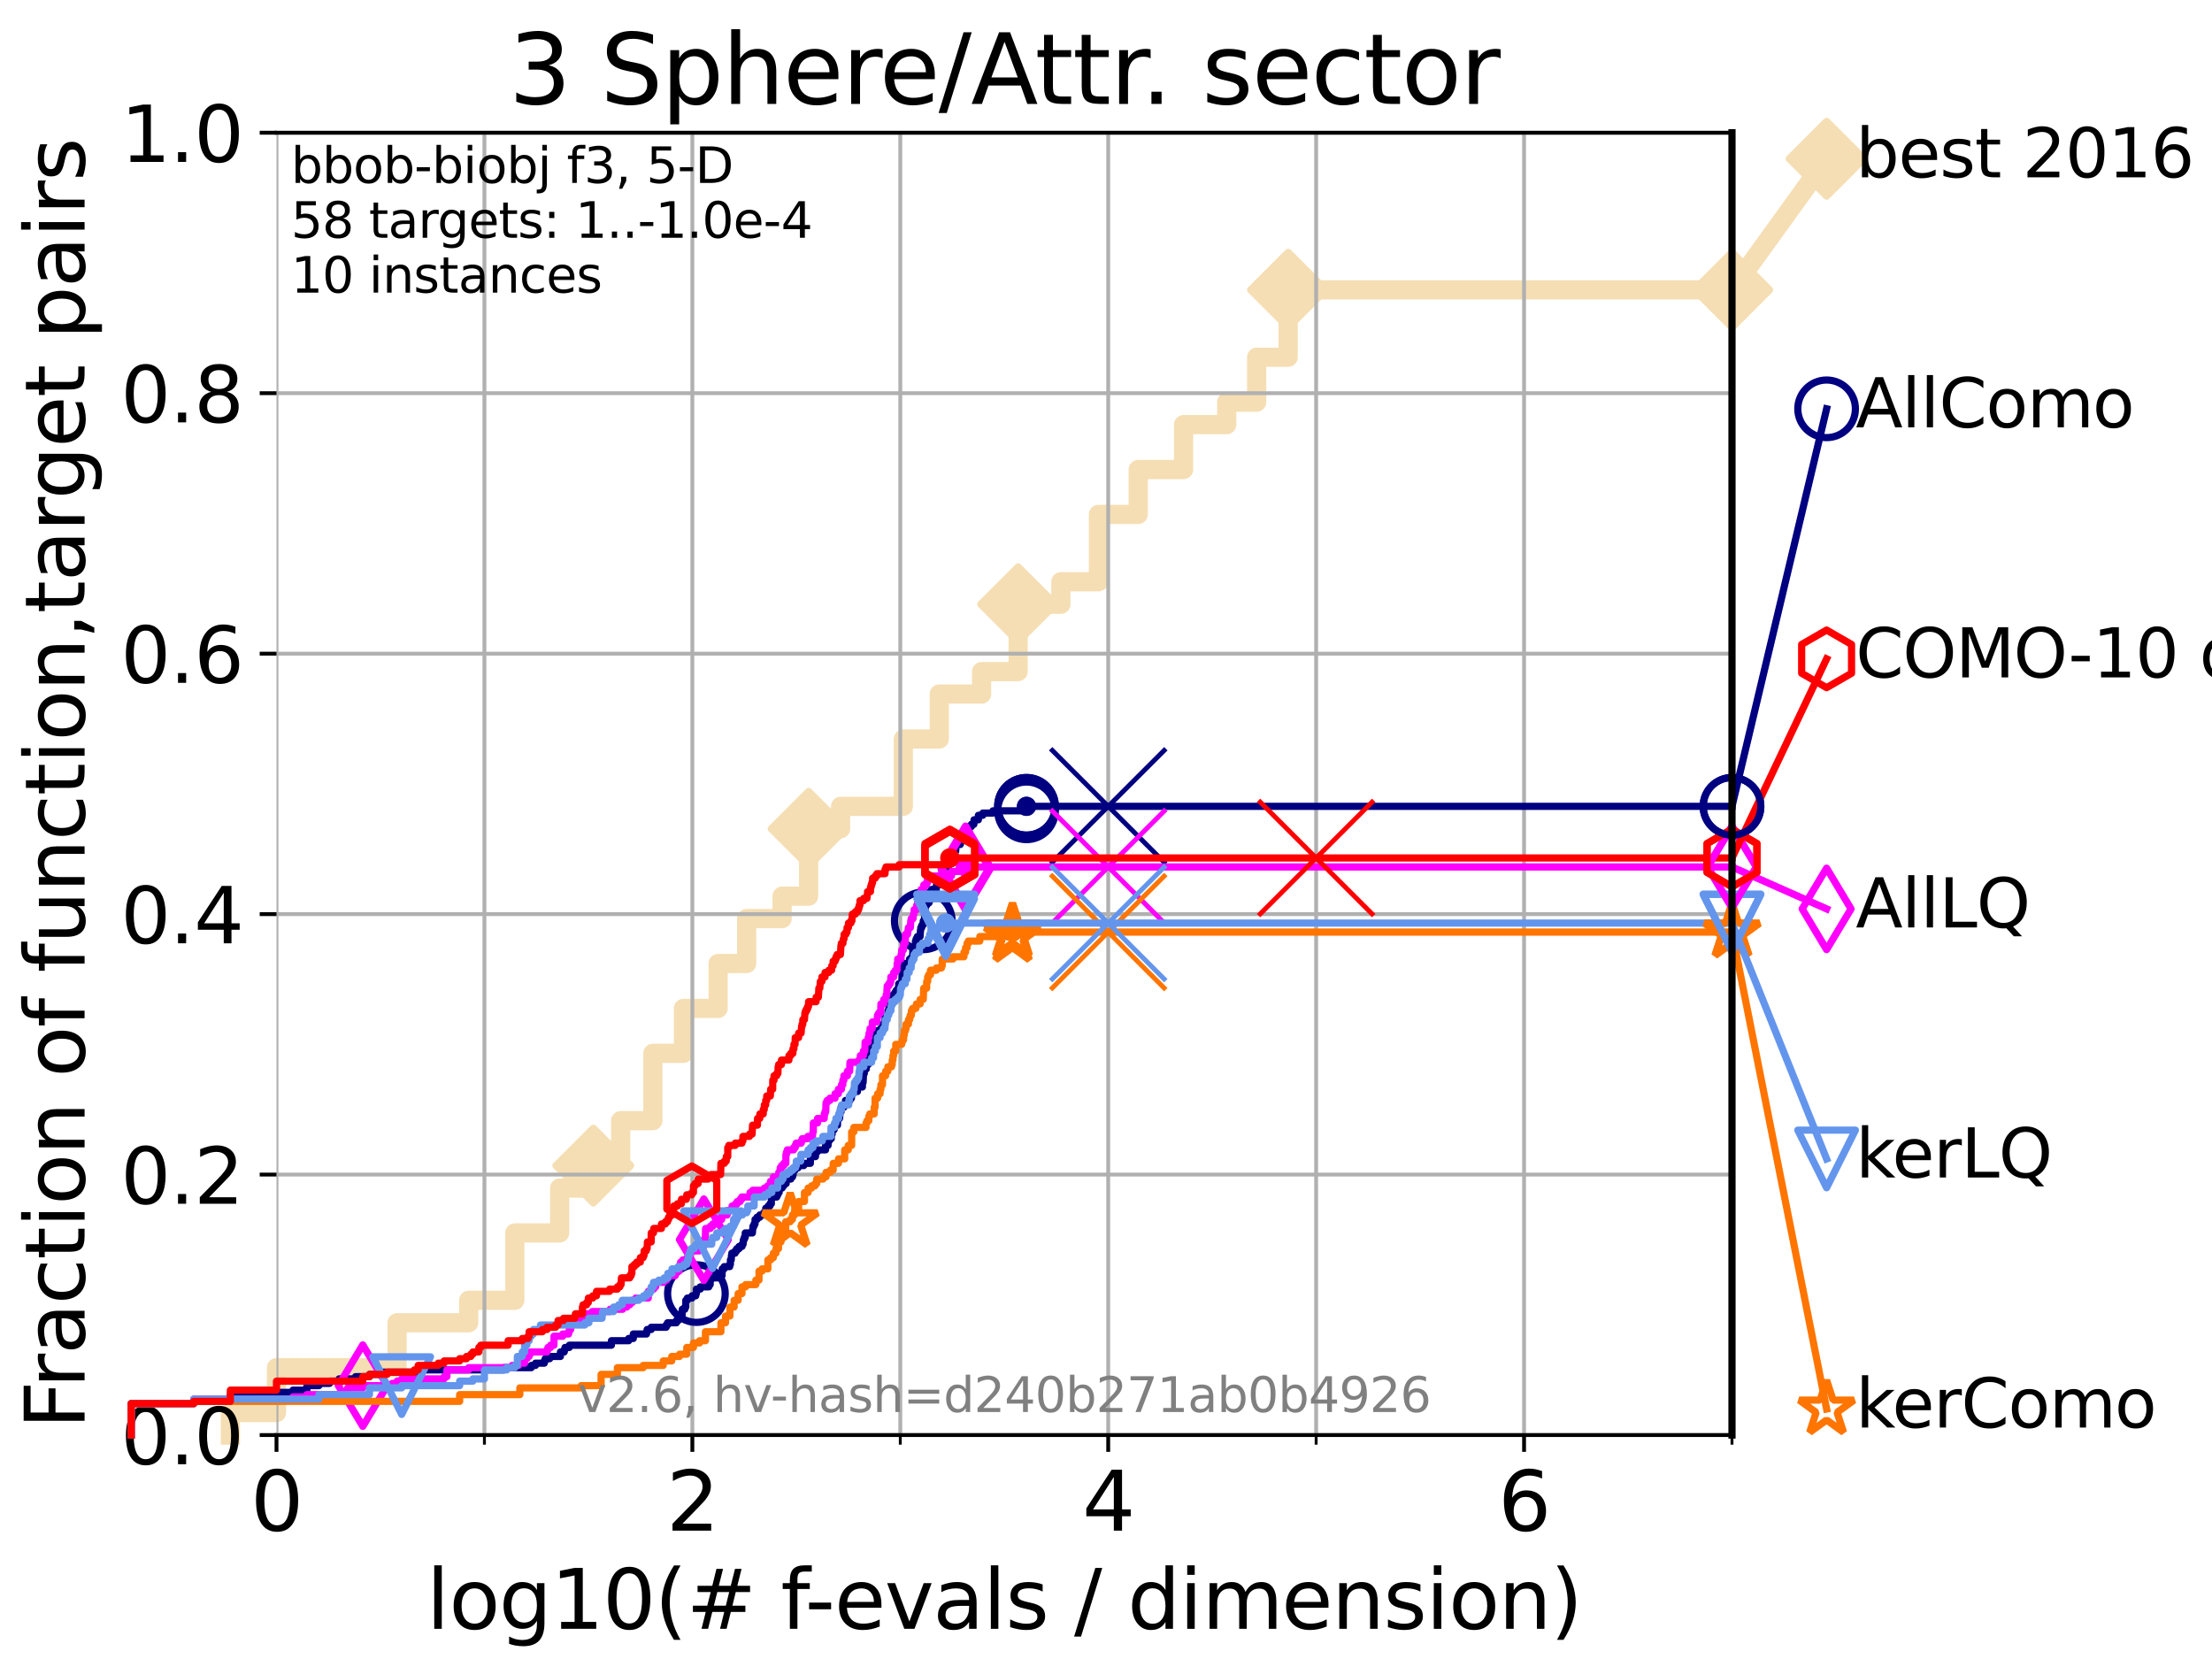 <?xml version="1.0" encoding="utf-8" standalone="no"?>
<!DOCTYPE svg PUBLIC "-//W3C//DTD SVG 1.1//EN"
  "http://www.w3.org/Graphics/SVG/1.1/DTD/svg11.dtd">
<svg xmlns:xlink="http://www.w3.org/1999/xlink" width="460.8pt" height="345.6pt" viewBox="0 0 460.8 345.6" xmlns="http://www.w3.org/2000/svg" version="1.1">
 <defs>
  <style type="text/css">*{stroke-linejoin: round; stroke-linecap: butt}</style>
 </defs>
 <g id="figure_1">
  <g id="patch_1">
   <path d="M 0 345.6 
L 460.8 345.6 
L 460.8 0 
L 0 0 
z
" style="fill: #ffffff"/>
  </g>
  <g id="axes_1">
   <g id="patch_2">
    <path d="M 57.6 298.944 
L 360.806 298.944 
L 360.806 27.648 
L 57.6 27.648 
z
" style="fill: #ffffff"/>
   </g>
   <g id="line2d_1">
    <path d="M 47.991 298.944 
L 47.991 294.266 
L 57.6 294.266 
L 57.6 284.911 
L 82.713 284.911 
L 82.713 275.556 
L 97.635 275.556 
L 97.635 270.879 
L 107.245 270.879 
L 107.245 256.846 
L 116.584 256.846 
L 116.584 247.491 
L 123.601 247.491 
L 123.601 242.814 
L 129.293 242.814 
L 129.293 233.459 
L 136.011 233.459 
L 136.011 219.426 
L 142.373 219.426 
L 142.373 210.071 
L 149.595 210.071 
L 149.595 200.716 
L 155.537 200.716 
L 155.537 191.361 
L 162.929 191.361 
L 162.929 186.684 
L 168.452 186.684 
L 168.452 172.651 
L 175.114 172.651 
L 175.114 167.974 
L 188.175 167.974 
L 188.175 153.941 
L 195.668 153.941 
L 195.668 144.586 
L 204.485 144.586 
L 204.485 139.908 
L 212.092 139.908 
L 212.092 125.876 
L 221.005 125.876 
L 221.005 121.198 
L 228.822 121.198 
L 228.822 107.166 
L 237.113 107.166 
L 237.113 97.811 
L 246.562 97.811 
L 246.562 88.456 
L 255.55 88.456 
L 255.55 83.778 
L 261.784 83.778 
L 261.784 74.423 
L 268.347 74.423 
L 268.347 60.391 
L 360.806 60.391 
" style="fill: none; stroke: #f5deb3; stroke-width: 4; stroke-linecap: square"/>
   </g>
   <g id="line2d_2">
    <defs>
     <path id="mf08a171cb5" d="M -0 7.778 
L 7.778 0 
L 0 -7.778 
L -7.778 -0 
z
" style="stroke: #f5deb3; stroke-width: 1.5; stroke-linejoin: miter"/>
    </defs>
    <g>
     <use xlink:href="#mf08a171cb5" x="123.601" y="242.814" style="fill: #f5deb3; stroke: #f5deb3; stroke-width: 1.5; stroke-linejoin: miter"/>
     <use xlink:href="#mf08a171cb5" x="168.452" y="172.651" style="fill: #f5deb3; stroke: #f5deb3; stroke-width: 1.5; stroke-linejoin: miter"/>
     <use xlink:href="#mf08a171cb5" x="212.092" y="125.876" style="fill: #f5deb3; stroke: #f5deb3; stroke-width: 1.5; stroke-linejoin: miter"/>
     <use xlink:href="#mf08a171cb5" x="268.347" y="60.391" style="fill: #f5deb3; stroke: #f5deb3; stroke-width: 1.5; stroke-linejoin: miter"/>
     <use xlink:href="#mf08a171cb5" x="268.347" y="60.391" style="fill: #f5deb3; stroke: #f5deb3; stroke-width: 1.5; stroke-linejoin: miter"/>
     <use xlink:href="#mf08a171cb5" x="360.806" y="60.391" style="fill: #f5deb3; stroke: #f5deb3; stroke-width: 1.5; stroke-linejoin: miter"/>
    </g>
   </g>
   <g id="line2d_3">
    <path style="fill: none; stroke: #f5deb3; stroke-width: 4; stroke-linecap: square"/>
    <g/>
   </g>
   <g id="line2d_4">
    <path d="M 360.806 60.391 
L 380.515 33.074 
" style="fill: none; stroke: #f5deb3; stroke-width: 4; stroke-linecap: square"/>
    <g>
     <use xlink:href="#mf08a171cb5" x="360.806" y="60.391" style="fill: #f5deb3; stroke: #f5deb3; stroke-width: 1.5; stroke-linejoin: miter"/>
     <use xlink:href="#mf08a171cb5" x="380.515" y="33.074" style="fill: #f5deb3; stroke: #f5deb3; stroke-width: 1.5; stroke-linejoin: miter"/>
    </g>
   </g>
   <g id="matplotlib.axis_1">
    <g id="xtick_1">
     <g id="line2d_5">
      <path d="M 57.6 298.944 
L 57.6 27.648 
" clip-path="url(#p848e1ccce0)" style="fill: none; stroke: #b0b0b0; stroke-width: 0.8; stroke-linecap: square"/>
     </g>
     <g id="line2d_6">
      <defs>
       <path id="m415e959b99" d="M 0 0 
L 0 3.5 
" style="stroke: #000000; stroke-width: 0.8"/>
      </defs>
      <g>
       <use xlink:href="#m415e959b99" x="57.6" y="298.944" style="stroke: #000000; stroke-width: 0.8"/>
      </g>
     </g>
     <g id="text_1">
      <!-- 0 -->
      <g transform="translate(52.192 318.861) scale(0.17 -0.17)">
       <defs>
        <path id="DejaVuSans-30" d="M 2034 4250 
Q 1547 4250 1301 3770 
Q 1056 3291 1056 2328 
Q 1056 1369 1301 889 
Q 1547 409 2034 409 
Q 2525 409 2770 889 
Q 3016 1369 3016 2328 
Q 3016 3291 2770 3770 
Q 2525 4250 2034 4250 
z
M 2034 4750 
Q 2819 4750 3233 4129 
Q 3647 3509 3647 2328 
Q 3647 1150 3233 529 
Q 2819 -91 2034 -91 
Q 1250 -91 836 529 
Q 422 1150 422 2328 
Q 422 3509 836 4129 
Q 1250 4750 2034 4750 
z
" transform="scale(0.016)"/>
       </defs>
       <use xlink:href="#DejaVuSans-30"/>
      </g>
     </g>
    </g>
    <g id="xtick_2">
     <g id="line2d_7">
      <path d="M 144.23 298.944 
L 144.23 27.648 
" clip-path="url(#p848e1ccce0)" style="fill: none; stroke: #b0b0b0; stroke-width: 0.8; stroke-linecap: square"/>
     </g>
     <g id="line2d_8">
      <g>
       <use xlink:href="#m415e959b99" x="144.23" y="298.944" style="stroke: #000000; stroke-width: 0.8"/>
      </g>
     </g>
     <g id="text_2">
      <!-- 2 -->
      <g transform="translate(138.822 318.861) scale(0.17 -0.17)">
       <defs>
        <path id="DejaVuSans-32" d="M 1228 531 
L 3431 531 
L 3431 0 
L 469 0 
L 469 531 
Q 828 903 1448 1529 
Q 2069 2156 2228 2338 
Q 2531 2678 2651 2914 
Q 2772 3150 2772 3378 
Q 2772 3750 2511 3984 
Q 2250 4219 1831 4219 
Q 1534 4219 1204 4116 
Q 875 4013 500 3803 
L 500 4441 
Q 881 4594 1212 4672 
Q 1544 4750 1819 4750 
Q 2544 4750 2975 4387 
Q 3406 4025 3406 3419 
Q 3406 3131 3298 2873 
Q 3191 2616 2906 2266 
Q 2828 2175 2409 1742 
Q 1991 1309 1228 531 
z
" transform="scale(0.016)"/>
       </defs>
       <use xlink:href="#DejaVuSans-32"/>
      </g>
     </g>
    </g>
    <g id="xtick_3">
     <g id="line2d_9">
      <path d="M 230.861 298.944 
L 230.861 27.648 
" clip-path="url(#p848e1ccce0)" style="fill: none; stroke: #b0b0b0; stroke-width: 0.8; stroke-linecap: square"/>
     </g>
     <g id="line2d_10">
      <g>
       <use xlink:href="#m415e959b99" x="230.861" y="298.944" style="stroke: #000000; stroke-width: 0.8"/>
      </g>
     </g>
     <g id="text_3">
      <!-- 4 -->
      <g transform="translate(225.453 318.861) scale(0.17 -0.17)">
       <defs>
        <path id="DejaVuSans-34" d="M 2419 4116 
L 825 1625 
L 2419 1625 
L 2419 4116 
z
M 2253 4666 
L 3047 4666 
L 3047 1625 
L 3713 1625 
L 3713 1100 
L 3047 1100 
L 3047 0 
L 2419 0 
L 2419 1100 
L 313 1100 
L 313 1709 
L 2253 4666 
z
" transform="scale(0.016)"/>
       </defs>
       <use xlink:href="#DejaVuSans-34"/>
      </g>
     </g>
    </g>
    <g id="xtick_4">
     <g id="line2d_11">
      <path d="M 317.491 298.944 
L 317.491 27.648 
" clip-path="url(#p848e1ccce0)" style="fill: none; stroke: #b0b0b0; stroke-width: 0.8; stroke-linecap: square"/>
     </g>
     <g id="line2d_12">
      <g>
       <use xlink:href="#m415e959b99" x="317.491" y="298.944" style="stroke: #000000; stroke-width: 0.8"/>
      </g>
     </g>
     <g id="text_4">
      <!-- 6 -->
      <g transform="translate(312.083 318.861) scale(0.17 -0.17)">
       <defs>
        <path id="DejaVuSans-36" d="M 2113 2584 
Q 1688 2584 1439 2293 
Q 1191 2003 1191 1497 
Q 1191 994 1439 701 
Q 1688 409 2113 409 
Q 2538 409 2786 701 
Q 3034 994 3034 1497 
Q 3034 2003 2786 2293 
Q 2538 2584 2113 2584 
z
M 3366 4563 
L 3366 3988 
Q 3128 4100 2886 4159 
Q 2644 4219 2406 4219 
Q 1781 4219 1451 3797 
Q 1122 3375 1075 2522 
Q 1259 2794 1537 2939 
Q 1816 3084 2150 3084 
Q 2853 3084 3261 2657 
Q 3669 2231 3669 1497 
Q 3669 778 3244 343 
Q 2819 -91 2113 -91 
Q 1303 -91 875 529 
Q 447 1150 447 2328 
Q 447 3434 972 4092 
Q 1497 4750 2381 4750 
Q 2619 4750 2861 4703 
Q 3103 4656 3366 4563 
z
" transform="scale(0.016)"/>
       </defs>
       <use xlink:href="#DejaVuSans-36"/>
      </g>
     </g>
    </g>
    <g id="xtick_5">
     <g id="line2d_13">
      <path d="M 100.915 298.944 
L 100.915 27.648 
" clip-path="url(#p848e1ccce0)" style="fill: none; stroke: #b0b0b0; stroke-width: 0.8; stroke-linecap: square"/>
     </g>
     <g id="line2d_14">
      <defs>
       <path id="m1e8d3c7311" d="M 0 0 
L 0 2 
" style="stroke: #000000; stroke-width: 0.6"/>
      </defs>
      <g>
       <use xlink:href="#m1e8d3c7311" x="100.915" y="298.944" style="stroke: #000000; stroke-width: 0.6"/>
      </g>
     </g>
    </g>
    <g id="xtick_6">
     <g id="line2d_15">
      <path d="M 187.546 298.944 
L 187.546 27.648 
" clip-path="url(#p848e1ccce0)" style="fill: none; stroke: #b0b0b0; stroke-width: 0.8; stroke-linecap: square"/>
     </g>
     <g id="line2d_16">
      <g>
       <use xlink:href="#m1e8d3c7311" x="187.546" y="298.944" style="stroke: #000000; stroke-width: 0.6"/>
      </g>
     </g>
    </g>
    <g id="xtick_7">
     <g id="line2d_17">
      <path d="M 274.176 298.944 
L 274.176 27.648 
" clip-path="url(#p848e1ccce0)" style="fill: none; stroke: #b0b0b0; stroke-width: 0.8; stroke-linecap: square"/>
     </g>
     <g id="line2d_18">
      <g>
       <use xlink:href="#m1e8d3c7311" x="274.176" y="298.944" style="stroke: #000000; stroke-width: 0.6"/>
      </g>
     </g>
    </g>
    <g id="xtick_8">
     <g id="line2d_19">
      <path d="M 360.806 298.944 
L 360.806 27.648 
" clip-path="url(#p848e1ccce0)" style="fill: none; stroke: #b0b0b0; stroke-width: 0.8; stroke-linecap: square"/>
     </g>
     <g id="line2d_20">
      <g>
       <use xlink:href="#m1e8d3c7311" x="360.806" y="298.944" style="stroke: #000000; stroke-width: 0.6"/>
      </g>
     </g>
    </g>
    <g id="text_5">
     <!-- log10(# f-evals / dimension) -->
     <g transform="translate(88.823 339.314) scale(0.17 -0.17)">
      <defs>
       <path id="DejaVuSans-6c" d="M 603 4863 
L 1178 4863 
L 1178 0 
L 603 0 
L 603 4863 
z
" transform="scale(0.016)"/>
       <path id="DejaVuSans-6f" d="M 1959 3097 
Q 1497 3097 1228 2736 
Q 959 2375 959 1747 
Q 959 1119 1226 758 
Q 1494 397 1959 397 
Q 2419 397 2687 759 
Q 2956 1122 2956 1747 
Q 2956 2369 2687 2733 
Q 2419 3097 1959 3097 
z
M 1959 3584 
Q 2709 3584 3137 3096 
Q 3566 2609 3566 1747 
Q 3566 888 3137 398 
Q 2709 -91 1959 -91 
Q 1206 -91 779 398 
Q 353 888 353 1747 
Q 353 2609 779 3096 
Q 1206 3584 1959 3584 
z
" transform="scale(0.016)"/>
       <path id="DejaVuSans-67" d="M 2906 1791 
Q 2906 2416 2648 2759 
Q 2391 3103 1925 3103 
Q 1463 3103 1205 2759 
Q 947 2416 947 1791 
Q 947 1169 1205 825 
Q 1463 481 1925 481 
Q 2391 481 2648 825 
Q 2906 1169 2906 1791 
z
M 3481 434 
Q 3481 -459 3084 -895 
Q 2688 -1331 1869 -1331 
Q 1566 -1331 1297 -1286 
Q 1028 -1241 775 -1147 
L 775 -588 
Q 1028 -725 1275 -790 
Q 1522 -856 1778 -856 
Q 2344 -856 2625 -561 
Q 2906 -266 2906 331 
L 2906 616 
Q 2728 306 2450 153 
Q 2172 0 1784 0 
Q 1141 0 747 490 
Q 353 981 353 1791 
Q 353 2603 747 3093 
Q 1141 3584 1784 3584 
Q 2172 3584 2450 3431 
Q 2728 3278 2906 2969 
L 2906 3500 
L 3481 3500 
L 3481 434 
z
" transform="scale(0.016)"/>
       <path id="DejaVuSans-31" d="M 794 531 
L 1825 531 
L 1825 4091 
L 703 3866 
L 703 4441 
L 1819 4666 
L 2450 4666 
L 2450 531 
L 3481 531 
L 3481 0 
L 794 0 
L 794 531 
z
" transform="scale(0.016)"/>
       <path id="DejaVuSans-28" d="M 1984 4856 
Q 1566 4138 1362 3434 
Q 1159 2731 1159 2009 
Q 1159 1288 1364 580 
Q 1569 -128 1984 -844 
L 1484 -844 
Q 1016 -109 783 600 
Q 550 1309 550 2009 
Q 550 2706 781 3412 
Q 1013 4119 1484 4856 
L 1984 4856 
z
" transform="scale(0.016)"/>
       <path id="DejaVuSans-23" d="M 3272 2816 
L 2363 2816 
L 2100 1772 
L 3016 1772 
L 3272 2816 
z
M 2803 4594 
L 2478 3297 
L 3391 3297 
L 3719 4594 
L 4219 4594 
L 3897 3297 
L 4872 3297 
L 4872 2816 
L 3775 2816 
L 3519 1772 
L 4513 1772 
L 4513 1294 
L 3397 1294 
L 3072 0 
L 2572 0 
L 2894 1294 
L 1978 1294 
L 1656 0 
L 1153 0 
L 1478 1294 
L 494 1294 
L 494 1772 
L 1594 1772 
L 1856 2816 
L 850 2816 
L 850 3297 
L 1978 3297 
L 2297 4594 
L 2803 4594 
z
" transform="scale(0.016)"/>
       <path id="DejaVuSans-20" transform="scale(0.016)"/>
       <path id="DejaVuSans-66" d="M 2375 4863 
L 2375 4384 
L 1825 4384 
Q 1516 4384 1395 4259 
Q 1275 4134 1275 3809 
L 1275 3500 
L 2222 3500 
L 2222 3053 
L 1275 3053 
L 1275 0 
L 697 0 
L 697 3053 
L 147 3053 
L 147 3500 
L 697 3500 
L 697 3744 
Q 697 4328 969 4595 
Q 1241 4863 1831 4863 
L 2375 4863 
z
" transform="scale(0.016)"/>
       <path id="DejaVuSans-2d" d="M 313 2009 
L 1997 2009 
L 1997 1497 
L 313 1497 
L 313 2009 
z
" transform="scale(0.016)"/>
       <path id="DejaVuSans-65" d="M 3597 1894 
L 3597 1613 
L 953 1613 
Q 991 1019 1311 708 
Q 1631 397 2203 397 
Q 2534 397 2845 478 
Q 3156 559 3463 722 
L 3463 178 
Q 3153 47 2828 -22 
Q 2503 -91 2169 -91 
Q 1331 -91 842 396 
Q 353 884 353 1716 
Q 353 2575 817 3079 
Q 1281 3584 2069 3584 
Q 2775 3584 3186 3129 
Q 3597 2675 3597 1894 
z
M 3022 2063 
Q 3016 2534 2758 2815 
Q 2500 3097 2075 3097 
Q 1594 3097 1305 2825 
Q 1016 2553 972 2059 
L 3022 2063 
z
" transform="scale(0.016)"/>
       <path id="DejaVuSans-76" d="M 191 3500 
L 800 3500 
L 1894 563 
L 2988 3500 
L 3597 3500 
L 2284 0 
L 1503 0 
L 191 3500 
z
" transform="scale(0.016)"/>
       <path id="DejaVuSans-61" d="M 2194 1759 
Q 1497 1759 1228 1600 
Q 959 1441 959 1056 
Q 959 750 1161 570 
Q 1363 391 1709 391 
Q 2188 391 2477 730 
Q 2766 1069 2766 1631 
L 2766 1759 
L 2194 1759 
z
M 3341 1997 
L 3341 0 
L 2766 0 
L 2766 531 
Q 2569 213 2275 61 
Q 1981 -91 1556 -91 
Q 1019 -91 701 211 
Q 384 513 384 1019 
Q 384 1609 779 1909 
Q 1175 2209 1959 2209 
L 2766 2209 
L 2766 2266 
Q 2766 2663 2505 2880 
Q 2244 3097 1772 3097 
Q 1472 3097 1187 3025 
Q 903 2953 641 2809 
L 641 3341 
Q 956 3463 1253 3523 
Q 1550 3584 1831 3584 
Q 2591 3584 2966 3190 
Q 3341 2797 3341 1997 
z
" transform="scale(0.016)"/>
       <path id="DejaVuSans-73" d="M 2834 3397 
L 2834 2853 
Q 2591 2978 2328 3040 
Q 2066 3103 1784 3103 
Q 1356 3103 1142 2972 
Q 928 2841 928 2578 
Q 928 2378 1081 2264 
Q 1234 2150 1697 2047 
L 1894 2003 
Q 2506 1872 2764 1633 
Q 3022 1394 3022 966 
Q 3022 478 2636 193 
Q 2250 -91 1575 -91 
Q 1294 -91 989 -36 
Q 684 19 347 128 
L 347 722 
Q 666 556 975 473 
Q 1284 391 1588 391 
Q 1994 391 2212 530 
Q 2431 669 2431 922 
Q 2431 1156 2273 1281 
Q 2116 1406 1581 1522 
L 1381 1569 
Q 847 1681 609 1914 
Q 372 2147 372 2553 
Q 372 3047 722 3315 
Q 1072 3584 1716 3584 
Q 2034 3584 2315 3537 
Q 2597 3491 2834 3397 
z
" transform="scale(0.016)"/>
       <path id="DejaVuSans-2f" d="M 1625 4666 
L 2156 4666 
L 531 -594 
L 0 -594 
L 1625 4666 
z
" transform="scale(0.016)"/>
       <path id="DejaVuSans-64" d="M 2906 2969 
L 2906 4863 
L 3481 4863 
L 3481 0 
L 2906 0 
L 2906 525 
Q 2725 213 2448 61 
Q 2172 -91 1784 -91 
Q 1150 -91 751 415 
Q 353 922 353 1747 
Q 353 2572 751 3078 
Q 1150 3584 1784 3584 
Q 2172 3584 2448 3432 
Q 2725 3281 2906 2969 
z
M 947 1747 
Q 947 1113 1208 752 
Q 1469 391 1925 391 
Q 2381 391 2643 752 
Q 2906 1113 2906 1747 
Q 2906 2381 2643 2742 
Q 2381 3103 1925 3103 
Q 1469 3103 1208 2742 
Q 947 2381 947 1747 
z
" transform="scale(0.016)"/>
       <path id="DejaVuSans-69" d="M 603 3500 
L 1178 3500 
L 1178 0 
L 603 0 
L 603 3500 
z
M 603 4863 
L 1178 4863 
L 1178 4134 
L 603 4134 
L 603 4863 
z
" transform="scale(0.016)"/>
       <path id="DejaVuSans-6d" d="M 3328 2828 
Q 3544 3216 3844 3400 
Q 4144 3584 4550 3584 
Q 5097 3584 5394 3201 
Q 5691 2819 5691 2113 
L 5691 0 
L 5113 0 
L 5113 2094 
Q 5113 2597 4934 2840 
Q 4756 3084 4391 3084 
Q 3944 3084 3684 2787 
Q 3425 2491 3425 1978 
L 3425 0 
L 2847 0 
L 2847 2094 
Q 2847 2600 2669 2842 
Q 2491 3084 2119 3084 
Q 1678 3084 1418 2786 
Q 1159 2488 1159 1978 
L 1159 0 
L 581 0 
L 581 3500 
L 1159 3500 
L 1159 2956 
Q 1356 3278 1631 3431 
Q 1906 3584 2284 3584 
Q 2666 3584 2933 3390 
Q 3200 3197 3328 2828 
z
" transform="scale(0.016)"/>
       <path id="DejaVuSans-6e" d="M 3513 2113 
L 3513 0 
L 2938 0 
L 2938 2094 
Q 2938 2591 2744 2837 
Q 2550 3084 2163 3084 
Q 1697 3084 1428 2787 
Q 1159 2491 1159 1978 
L 1159 0 
L 581 0 
L 581 3500 
L 1159 3500 
L 1159 2956 
Q 1366 3272 1645 3428 
Q 1925 3584 2291 3584 
Q 2894 3584 3203 3211 
Q 3513 2838 3513 2113 
z
" transform="scale(0.016)"/>
       <path id="DejaVuSans-29" d="M 513 4856 
L 1013 4856 
Q 1481 4119 1714 3412 
Q 1947 2706 1947 2009 
Q 1947 1309 1714 600 
Q 1481 -109 1013 -844 
L 513 -844 
Q 928 -128 1133 580 
Q 1338 1288 1338 2009 
Q 1338 2731 1133 3434 
Q 928 4138 513 4856 
z
" transform="scale(0.016)"/>
      </defs>
      <use xlink:href="#DejaVuSans-6c"/>
      <use xlink:href="#DejaVuSans-6f" x="27.783"/>
      <use xlink:href="#DejaVuSans-67" x="88.965"/>
      <use xlink:href="#DejaVuSans-31" x="152.441"/>
      <use xlink:href="#DejaVuSans-30" x="216.064"/>
      <use xlink:href="#DejaVuSans-28" x="279.688"/>
      <use xlink:href="#DejaVuSans-23" x="318.701"/>
      <use xlink:href="#DejaVuSans-20" x="402.49"/>
      <use xlink:href="#DejaVuSans-66" x="434.277"/>
      <use xlink:href="#DejaVuSans-2d" x="463.982"/>
      <use xlink:href="#DejaVuSans-65" x="500.066"/>
      <use xlink:href="#DejaVuSans-76" x="561.59"/>
      <use xlink:href="#DejaVuSans-61" x="620.77"/>
      <use xlink:href="#DejaVuSans-6c" x="682.049"/>
      <use xlink:href="#DejaVuSans-73" x="709.832"/>
      <use xlink:href="#DejaVuSans-20" x="761.932"/>
      <use xlink:href="#DejaVuSans-2f" x="793.719"/>
      <use xlink:href="#DejaVuSans-20" x="827.41"/>
      <use xlink:href="#DejaVuSans-64" x="859.197"/>
      <use xlink:href="#DejaVuSans-69" x="922.674"/>
      <use xlink:href="#DejaVuSans-6d" x="950.457"/>
      <use xlink:href="#DejaVuSans-65" x="1047.869"/>
      <use xlink:href="#DejaVuSans-6e" x="1109.393"/>
      <use xlink:href="#DejaVuSans-73" x="1172.771"/>
      <use xlink:href="#DejaVuSans-69" x="1224.871"/>
      <use xlink:href="#DejaVuSans-6f" x="1252.654"/>
      <use xlink:href="#DejaVuSans-6e" x="1313.836"/>
      <use xlink:href="#DejaVuSans-29" x="1377.215"/>
     </g>
    </g>
   </g>
   <g id="matplotlib.axis_2">
    <g id="ytick_1">
     <g id="line2d_21">
      <path d="M 57.6 298.944 
L 360.806 298.944 
" clip-path="url(#p848e1ccce0)" style="fill: none; stroke: #b0b0b0; stroke-width: 0.8; stroke-linecap: square"/>
     </g>
     <g id="line2d_22">
      <defs>
       <path id="mc00bc653b2" d="M 0 0 
L -3.5 0 
" style="stroke: #000000; stroke-width: 0.8"/>
      </defs>
      <g>
       <use xlink:href="#mc00bc653b2" x="57.6" y="298.944" style="stroke: #000000; stroke-width: 0.8"/>
      </g>
     </g>
     <g id="text_6">
      <!-- 0.0 -->
      <g transform="translate(25.155 305.023) scale(0.16 -0.16)">
       <defs>
        <path id="DejaVuSans-2e" d="M 684 794 
L 1344 794 
L 1344 0 
L 684 0 
L 684 794 
z
" transform="scale(0.016)"/>
       </defs>
       <use xlink:href="#DejaVuSans-30"/>
       <use xlink:href="#DejaVuSans-2e" x="63.623"/>
       <use xlink:href="#DejaVuSans-30" x="95.41"/>
      </g>
     </g>
    </g>
    <g id="ytick_2">
     <g id="line2d_23">
      <path d="M 57.6 244.685 
L 360.806 244.685 
" clip-path="url(#p848e1ccce0)" style="fill: none; stroke: #b0b0b0; stroke-width: 0.8; stroke-linecap: square"/>
     </g>
     <g id="line2d_24">
      <g>
       <use xlink:href="#mc00bc653b2" x="57.6" y="244.685" style="stroke: #000000; stroke-width: 0.8"/>
      </g>
     </g>
     <g id="text_7">
      <!-- 0.2 -->
      <g transform="translate(25.155 250.764) scale(0.16 -0.16)">
       <use xlink:href="#DejaVuSans-30"/>
       <use xlink:href="#DejaVuSans-2e" x="63.623"/>
       <use xlink:href="#DejaVuSans-32" x="95.41"/>
      </g>
     </g>
    </g>
    <g id="ytick_3">
     <g id="line2d_25">
      <path d="M 57.6 190.426 
L 360.806 190.426 
" clip-path="url(#p848e1ccce0)" style="fill: none; stroke: #b0b0b0; stroke-width: 0.8; stroke-linecap: square"/>
     </g>
     <g id="line2d_26">
      <g>
       <use xlink:href="#mc00bc653b2" x="57.6" y="190.426" style="stroke: #000000; stroke-width: 0.8"/>
      </g>
     </g>
     <g id="text_8">
      <!-- 0.4 -->
      <g transform="translate(25.155 196.504) scale(0.16 -0.16)">
       <use xlink:href="#DejaVuSans-30"/>
       <use xlink:href="#DejaVuSans-2e" x="63.623"/>
       <use xlink:href="#DejaVuSans-34" x="95.41"/>
      </g>
     </g>
    </g>
    <g id="ytick_4">
     <g id="line2d_27">
      <path d="M 57.6 136.166 
L 360.806 136.166 
" clip-path="url(#p848e1ccce0)" style="fill: none; stroke: #b0b0b0; stroke-width: 0.8; stroke-linecap: square"/>
     </g>
     <g id="line2d_28">
      <g>
       <use xlink:href="#mc00bc653b2" x="57.6" y="136.166" style="stroke: #000000; stroke-width: 0.8"/>
      </g>
     </g>
     <g id="text_9">
      <!-- 0.6 -->
      <g transform="translate(25.155 142.245) scale(0.16 -0.16)">
       <use xlink:href="#DejaVuSans-30"/>
       <use xlink:href="#DejaVuSans-2e" x="63.623"/>
       <use xlink:href="#DejaVuSans-36" x="95.41"/>
      </g>
     </g>
    </g>
    <g id="ytick_5">
     <g id="line2d_29">
      <path d="M 57.6 81.907 
L 360.806 81.907 
" clip-path="url(#p848e1ccce0)" style="fill: none; stroke: #b0b0b0; stroke-width: 0.8; stroke-linecap: square"/>
     </g>
     <g id="line2d_30">
      <g>
       <use xlink:href="#mc00bc653b2" x="57.6" y="81.907" style="stroke: #000000; stroke-width: 0.8"/>
      </g>
     </g>
     <g id="text_10">
      <!-- 0.8 -->
      <g transform="translate(25.155 87.986) scale(0.16 -0.16)">
       <defs>
        <path id="DejaVuSans-38" d="M 2034 2216 
Q 1584 2216 1326 1975 
Q 1069 1734 1069 1313 
Q 1069 891 1326 650 
Q 1584 409 2034 409 
Q 2484 409 2743 651 
Q 3003 894 3003 1313 
Q 3003 1734 2745 1975 
Q 2488 2216 2034 2216 
z
M 1403 2484 
Q 997 2584 770 2862 
Q 544 3141 544 3541 
Q 544 4100 942 4425 
Q 1341 4750 2034 4750 
Q 2731 4750 3128 4425 
Q 3525 4100 3525 3541 
Q 3525 3141 3298 2862 
Q 3072 2584 2669 2484 
Q 3125 2378 3379 2068 
Q 3634 1759 3634 1313 
Q 3634 634 3220 271 
Q 2806 -91 2034 -91 
Q 1263 -91 848 271 
Q 434 634 434 1313 
Q 434 1759 690 2068 
Q 947 2378 1403 2484 
z
M 1172 3481 
Q 1172 3119 1398 2916 
Q 1625 2713 2034 2713 
Q 2441 2713 2670 2916 
Q 2900 3119 2900 3481 
Q 2900 3844 2670 4047 
Q 2441 4250 2034 4250 
Q 1625 4250 1398 4047 
Q 1172 3844 1172 3481 
z
" transform="scale(0.016)"/>
       </defs>
       <use xlink:href="#DejaVuSans-30"/>
       <use xlink:href="#DejaVuSans-2e" x="63.623"/>
       <use xlink:href="#DejaVuSans-38" x="95.41"/>
      </g>
     </g>
    </g>
    <g id="ytick_6">
     <g id="line2d_31">
      <path d="M 57.6 27.648 
L 360.806 27.648 
" clip-path="url(#p848e1ccce0)" style="fill: none; stroke: #b0b0b0; stroke-width: 0.8; stroke-linecap: square"/>
     </g>
     <g id="line2d_32">
      <g>
       <use xlink:href="#mc00bc653b2" x="57.6" y="27.648" style="stroke: #000000; stroke-width: 0.8"/>
      </g>
     </g>
     <g id="text_11">
      <!-- 1.0 -->
      <g transform="translate(25.155 33.727) scale(0.16 -0.16)">
       <use xlink:href="#DejaVuSans-31"/>
       <use xlink:href="#DejaVuSans-2e" x="63.623"/>
       <use xlink:href="#DejaVuSans-30" x="95.41"/>
      </g>
     </g>
    </g>
    <g id="text_12">
     <!-- Fraction of function,target pairs -->
     <g transform="translate(17.62 297.681) rotate(-90) scale(0.17 -0.17)">
      <defs>
       <path id="DejaVuSans-46" d="M 628 4666 
L 3309 4666 
L 3309 4134 
L 1259 4134 
L 1259 2759 
L 3109 2759 
L 3109 2228 
L 1259 2228 
L 1259 0 
L 628 0 
L 628 4666 
z
" transform="scale(0.016)"/>
       <path id="DejaVuSans-72" d="M 2631 2963 
Q 2534 3019 2420 3045 
Q 2306 3072 2169 3072 
Q 1681 3072 1420 2755 
Q 1159 2438 1159 1844 
L 1159 0 
L 581 0 
L 581 3500 
L 1159 3500 
L 1159 2956 
Q 1341 3275 1631 3429 
Q 1922 3584 2338 3584 
Q 2397 3584 2469 3576 
Q 2541 3569 2628 3553 
L 2631 2963 
z
" transform="scale(0.016)"/>
       <path id="DejaVuSans-63" d="M 3122 3366 
L 3122 2828 
Q 2878 2963 2633 3030 
Q 2388 3097 2138 3097 
Q 1578 3097 1268 2742 
Q 959 2388 959 1747 
Q 959 1106 1268 751 
Q 1578 397 2138 397 
Q 2388 397 2633 464 
Q 2878 531 3122 666 
L 3122 134 
Q 2881 22 2623 -34 
Q 2366 -91 2075 -91 
Q 1284 -91 818 406 
Q 353 903 353 1747 
Q 353 2603 823 3093 
Q 1294 3584 2113 3584 
Q 2378 3584 2631 3529 
Q 2884 3475 3122 3366 
z
" transform="scale(0.016)"/>
       <path id="DejaVuSans-74" d="M 1172 4494 
L 1172 3500 
L 2356 3500 
L 2356 3053 
L 1172 3053 
L 1172 1153 
Q 1172 725 1289 603 
Q 1406 481 1766 481 
L 2356 481 
L 2356 0 
L 1766 0 
Q 1100 0 847 248 
Q 594 497 594 1153 
L 594 3053 
L 172 3053 
L 172 3500 
L 594 3500 
L 594 4494 
L 1172 4494 
z
" transform="scale(0.016)"/>
       <path id="DejaVuSans-75" d="M 544 1381 
L 544 3500 
L 1119 3500 
L 1119 1403 
Q 1119 906 1312 657 
Q 1506 409 1894 409 
Q 2359 409 2629 706 
Q 2900 1003 2900 1516 
L 2900 3500 
L 3475 3500 
L 3475 0 
L 2900 0 
L 2900 538 
Q 2691 219 2414 64 
Q 2138 -91 1772 -91 
Q 1169 -91 856 284 
Q 544 659 544 1381 
z
M 1991 3584 
L 1991 3584 
z
" transform="scale(0.016)"/>
       <path id="DejaVuSans-2c" d="M 750 794 
L 1409 794 
L 1409 256 
L 897 -744 
L 494 -744 
L 750 256 
L 750 794 
z
" transform="scale(0.016)"/>
       <path id="DejaVuSans-70" d="M 1159 525 
L 1159 -1331 
L 581 -1331 
L 581 3500 
L 1159 3500 
L 1159 2969 
Q 1341 3281 1617 3432 
Q 1894 3584 2278 3584 
Q 2916 3584 3314 3078 
Q 3713 2572 3713 1747 
Q 3713 922 3314 415 
Q 2916 -91 2278 -91 
Q 1894 -91 1617 61 
Q 1341 213 1159 525 
z
M 3116 1747 
Q 3116 2381 2855 2742 
Q 2594 3103 2138 3103 
Q 1681 3103 1420 2742 
Q 1159 2381 1159 1747 
Q 1159 1113 1420 752 
Q 1681 391 2138 391 
Q 2594 391 2855 752 
Q 3116 1113 3116 1747 
z
" transform="scale(0.016)"/>
      </defs>
      <use xlink:href="#DejaVuSans-46"/>
      <use xlink:href="#DejaVuSans-72" x="50.27"/>
      <use xlink:href="#DejaVuSans-61" x="91.383"/>
      <use xlink:href="#DejaVuSans-63" x="152.662"/>
      <use xlink:href="#DejaVuSans-74" x="207.643"/>
      <use xlink:href="#DejaVuSans-69" x="246.852"/>
      <use xlink:href="#DejaVuSans-6f" x="274.635"/>
      <use xlink:href="#DejaVuSans-6e" x="335.816"/>
      <use xlink:href="#DejaVuSans-20" x="399.195"/>
      <use xlink:href="#DejaVuSans-6f" x="430.982"/>
      <use xlink:href="#DejaVuSans-66" x="492.164"/>
      <use xlink:href="#DejaVuSans-20" x="527.369"/>
      <use xlink:href="#DejaVuSans-66" x="559.156"/>
      <use xlink:href="#DejaVuSans-75" x="594.361"/>
      <use xlink:href="#DejaVuSans-6e" x="657.74"/>
      <use xlink:href="#DejaVuSans-63" x="721.119"/>
      <use xlink:href="#DejaVuSans-74" x="776.1"/>
      <use xlink:href="#DejaVuSans-69" x="815.309"/>
      <use xlink:href="#DejaVuSans-6f" x="843.092"/>
      <use xlink:href="#DejaVuSans-6e" x="904.273"/>
      <use xlink:href="#DejaVuSans-2c" x="967.652"/>
      <use xlink:href="#DejaVuSans-74" x="999.439"/>
      <use xlink:href="#DejaVuSans-61" x="1038.648"/>
      <use xlink:href="#DejaVuSans-72" x="1099.928"/>
      <use xlink:href="#DejaVuSans-67" x="1139.291"/>
      <use xlink:href="#DejaVuSans-65" x="1202.768"/>
      <use xlink:href="#DejaVuSans-74" x="1264.291"/>
      <use xlink:href="#DejaVuSans-20" x="1303.5"/>
      <use xlink:href="#DejaVuSans-70" x="1335.287"/>
      <use xlink:href="#DejaVuSans-61" x="1398.764"/>
      <use xlink:href="#DejaVuSans-69" x="1460.043"/>
      <use xlink:href="#DejaVuSans-72" x="1487.826"/>
      <use xlink:href="#DejaVuSans-73" x="1528.939"/>
     </g>
    </g>
   </g>
   <g id="line2d_33">
    <defs>
     <path id="m554238e4a8" d="M 0 1.5 
C 0.398 1.5 0.779 1.342 1.061 1.061 
C 1.342 0.779 1.5 0.398 1.5 0 
C 1.5 -0.398 1.342 -0.779 1.061 -1.061 
C 0.779 -1.342 0.398 -1.5 0 -1.5 
C -0.398 -1.5 -0.779 -1.342 -1.061 -1.061 
C -1.342 -0.779 -1.5 -0.398 -1.5 0 
C -1.5 0.398 -1.342 0.779 -1.061 1.061 
C -0.779 1.342 -0.398 1.5 0 1.5 
z
" style="stroke: #f5deb3"/>
    </defs>
    <g>
     <use xlink:href="#m554238e4a8" x="268.347" y="60.391" style="fill: #f5deb3; stroke: #f5deb3"/>
     <use xlink:href="#m554238e4a8" x="268.347" y="60.391" style="fill: #f5deb3; stroke: #f5deb3"/>
    </g>
   </g>
   <g id="line2d_34">
    <defs>
     <path id="m8e81899796" d="M 0 1.5 
C 0.398 1.5 0.779 1.342 1.061 1.061 
C 1.342 0.779 1.5 0.398 1.5 0 
C 1.5 -0.398 1.342 -0.779 1.061 -1.061 
C 0.779 -1.342 0.398 -1.5 0 -1.5 
C -0.398 -1.5 -0.779 -1.342 -1.061 -1.061 
C -1.342 -0.779 -1.5 -0.398 -1.5 0 
C -1.5 0.398 -1.342 0.779 -1.061 1.061 
C -0.779 1.342 -0.398 1.5 0 1.5 
z
" style="stroke: #000080"/>
    </defs>
    <g>
     <use xlink:href="#m8e81899796" x="213.838" y="167.974" style="fill: #000080; stroke: #000080"/>
     <use xlink:href="#m8e81899796" x="213.838" y="167.974" style="fill: #000080; stroke: #000080"/>
    </g>
   </g>
   <g id="line2d_35">
    <path d="M 27.324 298.944 
L 27.324 292.395 
L 40.363 292.395 
L 40.363 291.928 
L 47.991 291.928 
L 47.991 290.524 
L 53.402 290.524 
L 53.402 290.057 
L 61.03 290.057 
L 61.03 289.589 
L 63.93 289.589 
L 63.93 288.653 
L 66.441 288.653 
L 66.441 288.186 
L 68.657 288.186 
L 68.657 287.718 
L 70.639 287.718 
L 70.639 287.25 
L 74.069 287.25 
L 74.069 286.782 
L 76.969 286.782 
L 76.969 286.315 
L 79.481 286.315 
L 79.481 285.847 
L 87.108 285.847 
L 87.108 285.379 
L 104.962 285.379 
L 104.962 284.911 
L 110.675 284.911 
L 110.675 284.444 
L 111.55 284.444 
L 111.55 283.976 
L 113.381 283.976 
L 113.381 283.508 
L 113.574 283.508 
L 113.574 283.04 
L 114.51 283.04 
L 114.51 282.573 
L 116.746 282.573 
L 116.746 281.637 
L 117.54 281.637 
L 117.54 281.169 
L 117.695 281.169 
L 117.695 280.702 
L 118.598 280.702 
L 118.598 280.234 
L 127.366 280.234 
L 127.366 279.298 
L 130.964 279.298 
L 130.964 278.831 
L 131.929 278.831 
L 131.929 277.895 
L 134.684 277.895 
L 134.684 277.427 
L 134.808 277.427 
L 134.808 276.96 
L 135.658 276.96 
L 135.658 276.492 
L 138.768 276.492 
L 138.768 276.024 
L 139.068 276.024 
L 139.068 275.556 
L 140.906 275.556 
L 140.906 275.089 
L 141.305 275.089 
L 141.305 274.621 
L 142.08 274.621 
L 142.123 272.75 
L 142.662 272.75 
L 142.662 272.282 
L 142.865 272.282 
L 142.865 270.879 
L 143.186 270.879 
L 143.186 270.411 
L 144.155 270.411 
L 144.155 269.943 
L 144.932 269.943 
L 144.932 269.476 
L 145.076 269.476 
L 145.076 268.54 
L 145.886 268.54 
L 145.886 268.072 
L 147.66 268.072 
L 147.66 267.605 
L 147.94 267.605 
L 147.94 266.669 
L 148.094 266.669 
L 148.094 266.201 
L 149.51 266.201 
L 149.51 265.734 
L 150.425 265.734 
L 150.452 264.33 
L 150.853 264.33 
L 150.853 263.863 
L 152.008 263.863 
L 152.008 263.395 
L 152.156 263.395 
L 152.156 262.459 
L 152.328 262.459 
L 152.377 261.524 
L 152.45 261.524 
L 152.45 261.056 
L 153.142 261.056 
L 153.142 260.588 
L 153.467 260.588 
L 153.467 260.121 
L 153.967 260.121 
L 153.967 259.653 
L 154.585 259.653 
L 154.585 259.185 
L 154.801 259.185 
L 154.865 258.25 
L 155.035 258.25 
L 155.035 257.782 
L 155.246 257.782 
L 155.246 256.846 
L 156.735 256.846 
L 156.813 255.911 
L 156.851 255.911 
L 156.851 255.443 
L 157.081 255.443 
L 157.081 254.975 
L 157.288 254.975 
L 157.288 254.04 
L 157.697 254.04 
L 157.697 253.572 
L 158.277 253.572 
L 158.277 253.104 
L 159.08 253.104 
L 159.08 252.637 
L 159.519 252.637 
L 159.519 251.701 
L 160.029 251.701 
L 160.029 251.233 
L 160.399 251.233 
L 160.399 250.766 
L 160.684 250.766 
L 160.684 249.362 
L 161.81 249.362 
L 161.81 248.895 
L 162.045 248.895 
L 162.045 248.427 
L 162.306 248.427 
L 162.306 247.491 
L 162.929 247.491 
L 162.929 247.024 
L 163.274 247.024 
L 163.274 246.556 
L 163.773 246.556 
L 163.773 245.62 
L 164.746 245.62 
L 164.746 245.153 
L 165.109 245.153 
L 165.109 244.685 
L 165.233 244.685 
L 165.233 243.749 
L 165.623 243.749 
L 165.623 243.282 
L 166.252 243.282 
L 166.252 242.814 
L 167.439 242.814 
L 167.439 242.346 
L 168.812 242.346 
L 168.832 240.943 
L 169.881 240.943 
L 169.881 240.007 
L 170.224 240.007 
L 170.224 239.54 
L 171.982 239.54 
L 171.982 238.604 
L 172.508 238.604 
L 172.508 237.669 
L 172.765 237.669 
L 172.765 237.201 
L 173.174 237.201 
L 173.174 236.265 
L 173.35 236.265 
L 173.35 235.33 
L 173.77 235.33 
L 173.77 234.394 
L 174.469 234.394 
L 174.469 232.991 
L 174.901 232.991 
L 175.004 231.588 
L 175.208 231.588 
L 175.208 230.652 
L 175.821 230.652 
L 175.821 230.184 
L 176.128 230.184 
L 176.128 229.249 
L 177.063 229.249 
L 177.063 228.781 
L 177.37 228.781 
L 177.37 227.846 
L 177.709 227.846 
L 177.709 227.378 
L 178.626 227.378 
L 178.626 226.442 
L 179.655 226.442 
L 179.655 225.507 
L 179.803 225.507 
L 179.894 223.636 
L 180.046 223.636 
L 180.046 222.7 
L 180.461 222.7 
L 180.461 221.765 
L 180.868 221.765 
L 180.868 220.829 
L 181.235 220.829 
L 181.282 218.491 
L 181.491 218.491 
L 181.491 217.555 
L 181.978 217.555 
L 181.978 217.087 
L 182.501 217.087 
L 182.516 215.216 
L 182.614 215.216 
L 182.614 214.749 
L 183.414 214.749 
L 183.414 214.281 
L 183.909 214.281 
L 183.909 213.345 
L 184.368 213.345 
L 184.391 211.942 
L 184.73 211.942 
L 184.73 211.474 
L 184.999 211.474 
L 184.999 210.539 
L 185.158 210.539 
L 185.158 210.071 
L 185.32 210.071 
L 185.32 209.136 
L 185.907 209.136 
L 186.018 207.732 
L 186.026 207.732 
L 186.026 207.265 
L 186.394 207.265 
L 186.394 206.797 
L 186.676 206.797 
L 186.676 206.329 
L 187.054 206.329 
L 187.054 205.861 
L 187.215 205.861 
L 187.215 204.926 
L 187.866 204.926 
L 187.929 203.055 
L 188.149 203.055 
L 188.189 201.184 
L 188.316 201.184 
L 188.316 200.716 
L 189.471 200.716 
L 189.471 199.781 
L 189.941 199.781 
L 189.941 199.313 
L 190.126 199.313 
L 190.165 197.442 
L 190.592 197.442 
L 190.592 196.974 
L 190.707 196.974 
L 190.707 196.039 
L 190.856 196.039 
L 190.856 195.571 
L 191.097 195.571 
L 191.097 195.103 
L 191.674 195.103 
L 191.761 193.7 
L 191.818 193.7 
L 191.818 193.232 
L 192.021 193.232 
L 192.021 192.764 
L 192.245 192.764 
L 192.333 191.829 
L 192.599 191.829 
L 192.614 189.958 
L 192.731 189.958 
L 192.765 188.555 
L 193.071 188.555 
L 193.071 188.087 
L 193.525 188.087 
L 193.525 187.619 
L 193.748 187.619 
L 193.757 186.684 
L 194.041 186.684 
L 194.078 185.28 
L 195.045 185.28 
L 195.083 184.345 
L 195.653 184.345 
L 195.707 183.409 
L 195.821 183.409 
L 195.821 182.942 
L 196.139 182.942 
L 196.243 181.538 
L 196.75 181.538 
L 196.75 180.603 
L 197.276 180.603 
L 197.276 180.135 
L 197.859 180.135 
L 197.93 178.732 
L 198.096 178.732 
L 198.096 178.264 
L 198.365 178.264 
L 198.365 177.329 
L 199.092 177.329 
L 199.173 175.925 
L 200.045 175.925 
L 200.045 175.458 
L 200.241 175.458 
L 200.241 174.522 
L 200.407 174.522 
L 200.407 173.587 
L 201.858 173.587 
L 201.891 172.183 
L 202.369 172.183 
L 202.369 171.716 
L 202.879 171.716 
L 202.909 170.78 
L 203.814 170.78 
L 203.814 169.845 
L 204.737 169.845 
L 204.737 169.377 
L 206.846 169.377 
L 206.846 168.909 
L 213.838 168.909 
L 213.838 167.974 
L 360.806 167.974 
L 360.806 167.974 
" style="fill: none; stroke: #000080; stroke-width: 1.5; stroke-linecap: square"/>
   </g>
   <g id="line2d_36">
    <defs>
     <path id="m00e4cf125c" d="M 0 6 
C 1.591 6 3.117 5.368 4.243 4.243 
C 5.368 3.117 6 1.591 6 0 
C 6 -1.591 5.368 -3.117 4.243 -4.243 
C 3.117 -5.368 1.591 -6 0 -6 
C -1.591 -6 -3.117 -5.368 -4.243 -4.243 
C -5.368 -3.117 -6 -1.591 -6 0 
C -6 1.591 -5.368 3.117 -4.243 4.243 
C -3.117 5.368 -1.591 6 0 6 
z
" style="stroke: #000080; stroke-width: 1.5"/>
    </defs>
    <g>
     <use xlink:href="#m00e4cf125c" x="145.076" y="269.476" style="fill-opacity: 0; stroke: #000080; stroke-width: 1.5"/>
     <use xlink:href="#m00e4cf125c" x="192.333" y="191.829" style="fill-opacity: 0; stroke: #000080; stroke-width: 1.5"/>
     <use xlink:href="#m00e4cf125c" x="213.838" y="168.909" style="fill-opacity: 0; stroke: #000080; stroke-width: 1.5"/>
     <use xlink:href="#m00e4cf125c" x="213.838" y="167.974" style="fill-opacity: 0; stroke: #000080; stroke-width: 1.5"/>
     <use xlink:href="#m00e4cf125c" x="213.838" y="167.974" style="fill-opacity: 0; stroke: #000080; stroke-width: 1.5"/>
     <use xlink:href="#m00e4cf125c" x="360.806" y="167.974" style="fill-opacity: 0; stroke: #000080; stroke-width: 1.5"/>
    </g>
   </g>
   <g id="line2d_37">
    <path style="fill: none; stroke: #000080; stroke-width: 1.5; stroke-linecap: square"/>
    <g/>
   </g>
   <g id="line2d_38">
    <path d="M 230.866 167.974 
" clip-path="url(#p848e1ccce0)" style="fill: none; stroke: #000080; stroke-width: 1.5; stroke-linecap: square"/>
    <defs>
     <path id="mce131d777e" d="M -12 12 
L 12 -12 
M -12 -12 
L 12 12 
" style="stroke: #000080"/>
    </defs>
    <g clip-path="url(#p848e1ccce0)">
     <use xlink:href="#mce131d777e" x="230.866" y="167.974" style="fill: #000080; stroke: #000080"/>
    </g>
   </g>
   <g id="line2d_39">
    <defs>
     <path id="m3aec693b55" d="M 0 1.5 
C 0.398 1.5 0.779 1.342 1.061 1.061 
C 1.342 0.779 1.5 0.398 1.5 0 
C 1.5 -0.398 1.342 -0.779 1.061 -1.061 
C 0.779 -1.342 0.398 -1.5 0 -1.5 
C -0.398 -1.5 -0.779 -1.342 -1.061 -1.061 
C -1.342 -0.779 -1.5 -0.398 -1.5 0 
C -1.5 0.398 -1.342 0.779 -1.061 1.061 
C -0.779 1.342 -0.398 1.5 0 1.5 
z
" style="stroke: #ff00ff"/>
    </defs>
    <g>
     <use xlink:href="#m3aec693b55" x="201.148" y="180.603" style="fill: #ff00ff; stroke: #ff00ff"/>
     <use xlink:href="#m3aec693b55" x="201.148" y="180.603" style="fill: #ff00ff; stroke: #ff00ff"/>
    </g>
   </g>
   <g id="line2d_40">
    <path d="M 27.324 298.944 
L 27.324 292.395 
L 40.363 292.395 
L 40.363 291.46 
L 61.03 291.46 
L 61.03 290.992 
L 63.93 290.992 
L 63.93 290.524 
L 72.432 290.524 
L 72.432 289.121 
L 75.575 289.121 
L 75.575 288.653 
L 81.696 288.653 
L 81.696 288.186 
L 82.713 288.186 
L 82.713 287.718 
L 83.678 287.718 
L 83.678 287.25 
L 92.52 287.25 
L 92.52 286.782 
L 93.099 286.782 
L 93.099 285.379 
L 97.635 285.379 
L 97.635 284.911 
L 106.699 284.911 
L 106.699 284.444 
L 108.034 284.444 
L 108.034 283.976 
L 109.28 283.976 
L 109.28 283.04 
L 109.757 283.04 
L 109.757 282.573 
L 110.221 282.573 
L 110.221 282.105 
L 110.449 282.105 
L 110.449 281.637 
L 113.954 281.637 
L 113.954 281.169 
L 114.142 281.169 
L 114.142 280.702 
L 114.692 280.702 
L 114.692 280.234 
L 115.402 280.234 
L 115.402 278.363 
L 117.227 278.363 
L 117.227 277.895 
L 118.451 277.895 
L 118.451 277.427 
L 118.598 277.427 
L 118.598 276.96 
L 118.89 276.96 
L 118.89 276.024 
L 119.319 276.024 
L 119.319 275.089 
L 119.876 275.089 
L 119.876 274.621 
L 121.831 274.621 
L 121.831 273.685 
L 123.375 273.685 
L 123.375 273.218 
L 127.087 273.218 
L 127.087 272.75 
L 129.704 272.75 
L 129.704 272.282 
L 130.579 272.282 
L 130.579 271.814 
L 131.191 271.814 
L 131.191 271.347 
L 131.711 271.347 
L 131.711 270.879 
L 132.429 270.879 
L 132.429 270.411 
L 135.055 270.411 
L 135.055 269.008 
L 135.539 269.008 
L 135.539 268.54 
L 136.184 268.54 
L 136.184 268.072 
L 136.584 268.072 
L 136.584 267.137 
L 138.259 267.137 
L 138.259 266.669 
L 138.869 266.669 
L 138.869 266.201 
L 139.216 266.201 
L 139.216 265.734 
L 140.68 265.734 
L 140.68 264.798 
L 141.48 264.798 
L 141.524 263.863 
L 141.654 263.863 
L 141.654 263.395 
L 141.783 263.395 
L 141.783 262.927 
L 142.248 262.927 
L 142.248 262.459 
L 143.146 262.459 
L 143.146 261.992 
L 143.305 261.992 
L 143.345 261.056 
L 143.927 261.056 
L 143.927 260.588 
L 145.678 260.588 
L 145.678 259.653 
L 146.596 259.653 
L 146.629 258.25 
L 146.925 258.25 
L 146.99 255.911 
L 147.971 255.911 
L 147.971 255.443 
L 148.488 255.443 
L 148.488 254.975 
L 149.05 254.975 
L 149.05 254.508 
L 149.51 254.508 
L 149.51 254.04 
L 150.344 254.04 
L 150.344 253.104 
L 151.478 253.104 
L 151.478 252.169 
L 152.499 252.169 
L 152.499 251.233 
L 153.212 251.233 
L 153.212 250.766 
L 153.582 250.766 
L 153.582 250.298 
L 154.19 250.298 
L 154.19 249.83 
L 154.52 249.83 
L 154.52 249.362 
L 156.245 249.362 
L 156.245 248.427 
L 156.793 248.427 
L 156.793 247.959 
L 159.216 247.959 
L 159.216 247.491 
L 159.915 247.491 
L 159.915 247.024 
L 160.51 247.024 
L 160.51 246.088 
L 161.133 246.088 
L 161.133 245.153 
L 162.234 245.153 
L 162.234 244.217 
L 162.535 244.217 
L 162.535 243.282 
L 162.817 243.282 
L 162.817 242.814 
L 163.274 242.814 
L 163.274 242.346 
L 163.706 242.346 
L 163.72 240.475 
L 163.839 240.475 
L 163.839 240.007 
L 164.011 240.007 
L 164.011 239.54 
L 165.331 239.54 
L 165.331 239.072 
L 165.659 239.072 
L 165.659 238.604 
L 165.851 238.604 
L 165.851 238.136 
L 166.905 238.136 
L 166.905 237.669 
L 167.118 237.669 
L 167.118 237.201 
L 168.285 237.201 
L 168.285 236.733 
L 169.255 236.733 
L 169.334 235.798 
L 169.423 235.798 
L 169.433 233.927 
L 170.318 233.927 
L 170.318 232.991 
L 171.704 232.991 
L 171.704 232.056 
L 171.852 232.056 
L 171.852 231.588 
L 172.016 231.588 
L 172.076 229.717 
L 172.297 229.717 
L 172.297 229.249 
L 172.872 229.249 
L 172.872 228.781 
L 173.949 228.781 
L 173.949 227.846 
L 174.641 227.846 
L 174.641 226.91 
L 175.295 226.91 
L 175.295 225.975 
L 175.574 225.975 
L 175.574 225.039 
L 175.793 225.039 
L 175.793 224.104 
L 176.524 224.104 
L 176.524 223.168 
L 176.998 223.168 
L 177.063 221.297 
L 178.914 221.297 
L 178.914 220.829 
L 179.227 220.829 
L 179.227 219.894 
L 179.848 219.894 
L 179.848 218.958 
L 180.163 218.958 
L 180.213 217.087 
L 180.857 217.087 
L 180.857 216.152 
L 180.991 216.152 
L 181.044 215.216 
L 181.24 215.216 
L 181.24 214.281 
L 181.692 214.281 
L 181.738 212.878 
L 182.697 212.878 
L 182.804 211.474 
L 183.059 211.474 
L 183.059 211.007 
L 183.465 211.007 
L 183.512 209.136 
L 184.099 209.136 
L 184.099 208.2 
L 184.577 208.2 
L 184.603 207.265 
L 184.73 207.265 
L 184.817 205.394 
L 185.145 205.394 
L 185.145 204.926 
L 185.45 204.926 
L 185.45 204.458 
L 185.576 204.458 
L 185.576 203.523 
L 186.176 203.523 
L 186.176 202.587 
L 186.517 202.587 
L 186.517 202.119 
L 186.852 202.119 
L 186.891 200.716 
L 187.007 200.716 
L 187.007 199.781 
L 187.707 199.781 
L 187.707 198.845 
L 187.84 198.845 
L 187.84 197.91 
L 188.189 197.91 
L 188.254 196.506 
L 188.585 196.506 
L 188.628 194.635 
L 189.059 194.635 
L 189.156 193.7 
L 189.232 193.7 
L 189.232 193.232 
L 189.651 193.232 
L 189.728 191.829 
L 189.818 191.829 
L 189.818 191.361 
L 190.211 191.361 
L 190.305 190.426 
L 190.38 190.426 
L 190.438 189.49 
L 190.975 189.49 
L 190.975 188.555 
L 191.147 188.555 
L 191.147 188.087 
L 191.376 188.087 
L 191.425 187.151 
L 191.574 187.151 
L 191.574 186.216 
L 191.776 186.216 
L 191.776 185.748 
L 191.893 185.748 
L 191.893 185.28 
L 192.417 185.28 
L 192.441 184.345 
L 192.984 184.345 
L 192.984 183.877 
L 193.219 183.877 
L 193.219 182.942 
L 193.765 182.942 
L 193.765 182.474 
L 198.212 182.474 
L 198.212 181.538 
L 199.695 181.538 
L 199.695 181.071 
L 201.148 181.071 
L 201.148 180.603 
L 360.806 180.603 
L 360.806 180.603 
" style="fill: none; stroke: #ff00ff; stroke-width: 1.5; stroke-linecap: square"/>
   </g>
   <g id="line2d_41">
    <defs>
     <path id="mae2a9499c8" d="M -0 8.485 
L 5.091 0 
L 0 -8.485 
L -5.091 -0 
z
" style="stroke: #ff00ff; stroke-width: 1.5; stroke-linejoin: miter"/>
    </defs>
    <g>
     <use xlink:href="#mae2a9499c8" x="75.575" y="288.653" style="fill-opacity: 0; stroke: #ff00ff; stroke-width: 1.5; stroke-linejoin: miter"/>
     <use xlink:href="#mae2a9499c8" x="146.629" y="258.25" style="fill-opacity: 0; stroke: #ff00ff; stroke-width: 1.5; stroke-linejoin: miter"/>
     <use xlink:href="#mae2a9499c8" x="201.148" y="181.071" style="fill-opacity: 0; stroke: #ff00ff; stroke-width: 1.5; stroke-linejoin: miter"/>
     <use xlink:href="#mae2a9499c8" x="201.148" y="180.603" style="fill-opacity: 0; stroke: #ff00ff; stroke-width: 1.5; stroke-linejoin: miter"/>
     <use xlink:href="#mae2a9499c8" x="201.148" y="180.603" style="fill-opacity: 0; stroke: #ff00ff; stroke-width: 1.5; stroke-linejoin: miter"/>
     <use xlink:href="#mae2a9499c8" x="360.806" y="180.603" style="fill-opacity: 0; stroke: #ff00ff; stroke-width: 1.5; stroke-linejoin: miter"/>
    </g>
   </g>
   <g id="line2d_42">
    <path style="fill: none; stroke: #ff00ff; stroke-width: 1.5; stroke-linecap: square"/>
    <g/>
   </g>
   <g id="line2d_43">
    <path d="M 230.868 180.603 
" clip-path="url(#p848e1ccce0)" style="fill: none; stroke: #ff00ff; stroke-width: 1.5; stroke-linecap: square"/>
    <defs>
     <path id="m511f05a4f6" d="M -12 12 
L 12 -12 
M -12 -12 
L 12 12 
" style="stroke: #ff00ff"/>
    </defs>
    <g clip-path="url(#p848e1ccce0)">
     <use xlink:href="#m511f05a4f6" x="230.868" y="180.603" style="fill: #ff00ff; stroke: #ff00ff"/>
    </g>
   </g>
   <g id="line2d_44">
    <defs>
     <path id="m700723c0f3" d="M 0 1.5 
C 0.398 1.5 0.779 1.342 1.061 1.061 
C 1.342 0.779 1.5 0.398 1.5 0 
C 1.5 -0.398 1.342 -0.779 1.061 -1.061 
C 0.779 -1.342 0.398 -1.5 0 -1.5 
C -0.398 -1.5 -0.779 -1.342 -1.061 -1.061 
C -1.342 -0.779 -1.5 -0.398 -1.5 0 
C -1.5 0.398 -1.342 0.779 -1.061 1.061 
C -0.779 1.342 -0.398 1.5 0 1.5 
z
" style="stroke: #ff7500"/>
    </defs>
    <g>
     <use xlink:href="#m700723c0f3" x="210.915" y="194.168" style="fill: #ff7500; stroke: #ff7500"/>
     <use xlink:href="#m700723c0f3" x="210.915" y="194.168" style="fill: #ff7500; stroke: #ff7500"/>
    </g>
   </g>
   <g id="line2d_45">
    <path d="M 27.324 298.944 
L 27.324 292.395 
L 40.363 292.395 
L 40.363 291.928 
L 95.753 291.928 
L 95.753 290.524 
L 108.29 290.524 
L 108.29 289.121 
L 121.073 289.121 
L 121.073 288.653 
L 125.219 288.653 
L 125.219 286.315 
L 128.615 286.315 
L 128.615 284.911 
L 133.983 284.911 
L 133.983 284.444 
L 138.155 284.444 
L 138.155 283.508 
L 139.938 283.508 
L 139.938 282.573 
L 141.567 282.573 
L 141.567 282.105 
L 143.066 282.105 
L 143.066 280.702 
L 144.455 280.702 
L 144.455 279.766 
L 145.748 279.766 
L 145.748 279.298 
L 146.957 279.298 
L 146.957 277.427 
L 150.18 277.427 
L 150.18 275.556 
L 151.142 275.556 
L 151.142 274.153 
L 152.057 274.153 
L 152.057 272.282 
L 152.93 272.282 
L 152.93 270.879 
L 153.764 270.879 
L 153.764 269.476 
L 154.563 269.476 
L 154.563 268.072 
L 155.329 268.072 
L 155.329 267.605 
L 157.457 267.605 
L 157.457 266.669 
L 158.116 266.669 
L 158.116 264.798 
L 158.752 264.798 
L 158.752 264.33 
L 159.964 264.33 
L 159.964 262.459 
L 160.542 262.459 
L 160.542 261.992 
L 161.103 261.992 
L 161.103 261.056 
L 161.647 261.056 
L 161.647 260.121 
L 162.176 260.121 
L 162.176 258.717 
L 162.691 258.717 
L 162.691 257.782 
L 163.192 257.782 
L 163.192 255.911 
L 163.68 255.911 
L 163.68 254.508 
L 164.619 254.508 
L 164.619 254.04 
L 165.072 254.04 
L 165.072 253.104 
L 165.514 253.104 
L 165.514 252.169 
L 166.368 252.169 
L 166.368 250.298 
L 167.581 250.298 
L 167.581 248.427 
L 168.348 248.427 
L 168.348 247.491 
L 169.085 247.491 
L 169.085 247.024 
L 169.794 247.024 
L 169.794 246.556 
L 170.139 246.556 
L 170.139 245.62 
L 171.458 245.62 
L 171.458 245.153 
L 172.085 245.153 
L 172.085 244.217 
L 172.987 244.217 
L 172.987 243.749 
L 173.565 243.749 
L 173.565 242.346 
L 174.671 242.346 
L 174.671 241.411 
L 175.968 241.411 
L 175.968 239.54 
L 176.705 239.54 
L 176.705 238.604 
L 177.415 238.604 
L 177.415 235.798 
L 177.873 235.798 
L 177.873 234.862 
L 180.412 234.862 
L 180.412 233.927 
L 180.609 233.927 
L 180.609 233.459 
L 180.997 233.459 
L 180.997 232.523 
L 181.187 232.523 
L 181.187 232.056 
L 182.114 232.056 
L 182.114 230.652 
L 182.294 230.652 
L 182.294 228.781 
L 182.823 228.781 
L 182.823 227.846 
L 183.339 227.846 
L 183.339 226.91 
L 183.507 226.91 
L 183.507 225.975 
L 183.84 225.975 
L 183.84 224.104 
L 184.488 224.104 
L 184.488 223.168 
L 184.96 223.168 
L 184.96 222.233 
L 185.722 222.233 
L 185.722 221.765 
L 185.87 221.765 
L 185.87 220.829 
L 186.018 220.829 
L 186.018 219.894 
L 186.164 219.894 
L 186.164 218.958 
L 186.597 218.958 
L 186.597 217.555 
L 187.837 217.555 
L 187.837 217.087 
L 187.97 217.087 
L 187.97 216.62 
L 188.233 216.62 
L 188.233 215.684 
L 188.363 215.684 
L 188.363 214.749 
L 188.62 214.749 
L 188.62 214.281 
L 188.748 214.281 
L 188.748 213.345 
L 189.249 213.345 
L 189.249 212.41 
L 189.495 212.41 
L 189.495 211.942 
L 189.617 211.942 
L 189.617 211.474 
L 189.858 211.474 
L 189.858 210.539 
L 190.096 210.539 
L 190.096 210.071 
L 190.793 210.071 
L 190.793 209.603 
L 190.906 209.603 
L 190.906 209.136 
L 191.683 209.136 
L 191.683 208.2 
L 192.324 208.2 
L 192.429 205.861 
L 193.046 205.861 
L 193.046 204.458 
L 193.247 204.458 
L 193.247 203.523 
L 193.446 203.523 
L 193.446 203.055 
L 193.838 203.055 
L 193.838 202.119 
L 195.057 202.119 
L 195.057 201.652 
L 196.117 201.652 
L 196.117 201.184 
L 196.288 201.184 
L 196.288 199.781 
L 198.532 199.781 
L 198.532 199.313 
L 200.805 199.313 
L 200.805 198.377 
L 201.137 198.377 
L 201.137 197.442 
L 201.463 197.442 
L 201.463 196.506 
L 201.72 196.506 
L 201.72 196.039 
L 204.111 196.039 
L 204.111 195.103 
L 210.915 195.103 
L 210.915 194.168 
L 360.806 194.168 
L 360.806 194.168 
" style="fill: none; stroke: #ff7500; stroke-width: 1.5; stroke-linecap: square"/>
   </g>
   <g id="line2d_46">
    <defs>
     <path id="mbdfd96c791" d="M 0 -6 
L -1.347 -1.854 
L -5.706 -1.854 
L -2.18 0.708 
L -3.527 4.854 
L -0 2.292 
L 3.527 4.854 
L 2.18 0.708 
L 5.706 -1.854 
L 1.347 -1.854 
z
" style="stroke: #ff7500; stroke-width: 1.5; stroke-linejoin: bevel"/>
    </defs>
    <g>
     <use xlink:href="#mbdfd96c791" x="164.619" y="254.508" style="fill-opacity: 0; stroke: #ff7500; stroke-width: 1.5; stroke-linejoin: bevel"/>
     <use xlink:href="#mbdfd96c791" x="210.915" y="195.103" style="fill-opacity: 0; stroke: #ff7500; stroke-width: 1.5; stroke-linejoin: bevel"/>
     <use xlink:href="#mbdfd96c791" x="210.915" y="194.168" style="fill-opacity: 0; stroke: #ff7500; stroke-width: 1.5; stroke-linejoin: bevel"/>
     <use xlink:href="#mbdfd96c791" x="210.915" y="194.168" style="fill-opacity: 0; stroke: #ff7500; stroke-width: 1.5; stroke-linejoin: bevel"/>
     <use xlink:href="#mbdfd96c791" x="360.806" y="194.168" style="fill-opacity: 0; stroke: #ff7500; stroke-width: 1.5; stroke-linejoin: bevel"/>
    </g>
   </g>
   <g id="line2d_47">
    <path style="fill: none; stroke: #ff7500; stroke-width: 1.5; stroke-linecap: square"/>
    <g/>
   </g>
   <g id="line2d_48">
    <path d="M 230.863 194.168 
" clip-path="url(#p848e1ccce0)" style="fill: none; stroke: #ff7500; stroke-width: 1.5; stroke-linecap: square"/>
    <defs>
     <path id="m17ea9b8baf" d="M -12 12 
L 12 -12 
M -12 -12 
L 12 12 
" style="stroke: #ff7500"/>
    </defs>
    <g clip-path="url(#p848e1ccce0)">
     <use xlink:href="#m17ea9b8baf" x="230.863" y="194.168" style="fill: #ff7500; stroke: #ff7500"/>
    </g>
   </g>
   <g id="line2d_49">
    <defs>
     <path id="m7d3a854de5" d="M 0 1.5 
C 0.398 1.5 0.779 1.342 1.061 1.061 
C 1.342 0.779 1.5 0.398 1.5 0 
C 1.5 -0.398 1.342 -0.779 1.061 -1.061 
C 0.779 -1.342 0.398 -1.5 0 -1.5 
C -0.398 -1.5 -0.779 -1.342 -1.061 -1.061 
C -1.342 -0.779 -1.5 -0.398 -1.5 0 
C -1.5 0.398 -1.342 0.779 -1.061 1.061 
C -0.779 1.342 -0.398 1.5 0 1.5 
z
" style="stroke: #6495ed"/>
    </defs>
    <g>
     <use xlink:href="#m7d3a854de5" x="197.005" y="192.297" style="fill: #6495ed; stroke: #6495ed"/>
     <use xlink:href="#m7d3a854de5" x="197.005" y="192.297" style="fill: #6495ed; stroke: #6495ed"/>
    </g>
   </g>
   <g id="line2d_50">
    <path d="M 27.324 298.944 
L 27.324 292.395 
L 40.363 292.395 
L 40.363 291.46 
L 66.441 291.46 
L 66.441 290.524 
L 76.969 290.524 
L 76.969 289.121 
L 83.678 289.121 
L 83.678 288.653 
L 95.753 288.653 
L 95.753 287.718 
L 98.51 287.718 
L 98.51 287.25 
L 100.915 287.25 
L 100.915 285.379 
L 105.559 285.379 
L 105.559 284.911 
L 107.245 284.911 
L 107.245 284.444 
L 107.775 284.444 
L 107.775 282.573 
L 108.792 282.573 
L 108.792 281.637 
L 109.28 281.637 
L 109.28 280.234 
L 109.757 280.234 
L 109.757 279.298 
L 110.221 279.298 
L 110.221 278.363 
L 110.675 278.363 
L 110.675 277.895 
L 111.117 277.895 
L 111.117 276.96 
L 112.589 276.96 
L 112.589 276.024 
L 121.831 276.024 
L 121.831 275.556 
L 122.678 275.556 
L 122.678 274.621 
L 125.425 274.621 
L 125.527 273.218 
L 127.822 273.218 
L 127.822 272.282 
L 128.872 272.282 
L 128.872 271.814 
L 129.623 271.814 
L 129.623 270.879 
L 133.052 270.879 
L 133.052 270.411 
L 134.048 270.411 
L 134.048 269.943 
L 134.684 269.943 
L 134.684 269.476 
L 135.359 269.476 
L 135.359 269.008 
L 135.658 269.008 
L 135.658 268.072 
L 136.127 268.072 
L 136.127 267.137 
L 137.25 267.137 
L 137.25 266.669 
L 138.362 266.669 
L 138.362 266.201 
L 139.117 266.201 
L 139.117 265.266 
L 139.986 265.266 
L 139.986 264.33 
L 141.261 264.33 
L 141.261 263.863 
L 142.456 263.863 
L 142.456 263.395 
L 143.106 263.395 
L 143.106 262.927 
L 143.226 262.927 
L 143.226 262.459 
L 143.423 262.459 
L 143.423 261.524 
L 143.619 261.524 
L 143.619 261.056 
L 143.773 261.056 
L 143.773 260.588 
L 143.965 260.588 
L 143.965 260.121 
L 144.64 260.121 
L 144.64 259.653 
L 144.968 259.653 
L 144.968 259.185 
L 148.277 259.185 
L 148.277 258.25 
L 148.428 258.25 
L 148.428 257.782 
L 149.31 257.782 
L 149.31 256.846 
L 150.667 256.846 
L 150.667 256.379 
L 151.194 256.379 
L 151.194 255.911 
L 152.107 255.911 
L 152.107 255.443 
L 152.811 255.443 
L 152.811 254.04 
L 153.166 254.04 
L 153.166 253.572 
L 153.628 253.572 
L 153.628 253.104 
L 154.671 253.104 
L 154.671 252.637 
L 155.557 252.637 
L 155.557 252.169 
L 155.783 252.169 
L 155.783 251.233 
L 157.1 251.233 
L 157.118 249.362 
L 159.284 249.362 
L 159.284 248.895 
L 160.045 248.895 
L 160.045 248.427 
L 160.793 248.427 
L 160.793 247.491 
L 162.001 247.491 
L 162.074 246.088 
L 162.789 246.088 
L 162.789 245.62 
L 163.109 245.62 
L 163.109 244.685 
L 163.972 244.685 
L 163.972 244.217 
L 164.606 244.217 
L 164.606 243.749 
L 165.183 243.749 
L 165.183 243.282 
L 165.719 243.282 
L 165.719 242.814 
L 165.886 242.814 
L 165.886 241.878 
L 166.804 241.878 
L 166.86 240.475 
L 168.337 240.475 
L 168.337 239.54 
L 168.812 239.54 
L 168.812 239.072 
L 169.354 239.072 
L 169.354 238.136 
L 170.044 238.136 
L 170.044 237.669 
L 171.307 237.669 
L 171.405 236.733 
L 173.109 236.733 
L 173.109 234.862 
L 173.856 234.862 
L 173.856 233.927 
L 174.134 233.927 
L 174.134 232.991 
L 174.701 232.991 
L 174.701 232.056 
L 175.026 232.056 
L 175.026 231.12 
L 175.316 231.12 
L 175.316 230.184 
L 176.812 230.184 
L 176.812 229.249 
L 176.938 229.249 
L 176.938 228.313 
L 177.259 228.313 
L 177.259 227.846 
L 177.804 227.846 
L 177.804 226.91 
L 177.942 226.91 
L 177.999 225.507 
L 178.303 225.507 
L 178.303 225.039 
L 178.638 225.039 
L 178.638 224.571 
L 178.884 224.571 
L 178.967 223.168 
L 179.091 223.168 
L 179.091 222.233 
L 179.95 222.233 
L 179.95 221.297 
L 181.579 221.297 
L 181.579 220.362 
L 181.983 220.362 
L 181.983 218.958 
L 182.353 218.958 
L 182.353 218.023 
L 182.77 218.023 
L 182.775 216.152 
L 183.348 216.152 
L 183.348 215.216 
L 183.812 215.216 
L 183.812 214.749 
L 184.013 214.749 
L 184.013 214.281 
L 184.355 214.281 
L 184.448 212.41 
L 184.839 212.41 
L 184.839 211.474 
L 185.137 211.474 
L 185.137 211.007 
L 185.298 211.007 
L 185.298 210.539 
L 185.605 210.539 
L 185.622 209.603 
L 185.738 209.603 
L 185.738 208.668 
L 186.462 208.668 
L 186.462 208.2 
L 186.992 208.2 
L 186.992 207.732 
L 187.391 207.732 
L 187.391 207.265 
L 187.557 207.265 
L 187.602 205.861 
L 187.803 205.861 
L 187.803 205.394 
L 187.973 205.394 
L 187.973 204.926 
L 188.588 204.926 
L 188.588 203.99 
L 188.941 203.99 
L 188.972 202.587 
L 189.407 202.587 
L 189.407 201.652 
L 189.811 201.652 
L 189.885 200.248 
L 190.149 200.248 
L 190.149 199.781 
L 190.406 199.781 
L 190.406 198.845 
L 190.755 198.845 
L 190.755 198.377 
L 191.528 198.377 
L 191.589 196.974 
L 192.122 196.974 
L 192.122 196.506 
L 193.308 196.506 
L 193.308 195.571 
L 193.651 195.571 
L 193.651 194.635 
L 193.926 194.635 
L 193.926 193.7 
L 195.35 193.7 
L 195.35 193.232 
L 197.005 193.232 
L 197.005 192.297 
L 360.806 192.297 
L 360.806 192.297 
" style="fill: none; stroke: #6495ed; stroke-width: 1.5; stroke-linecap: square"/>
   </g>
   <g id="line2d_51">
    <defs>
     <path id="m5913eef398" d="M -0 6 
L 6 -6 
L -6 -6 
z
" style="stroke: #6495ed; stroke-width: 1.5; stroke-linejoin: miter"/>
    </defs>
    <g>
     <use xlink:href="#m5913eef398" x="83.678" y="288.653" style="fill-opacity: 0; stroke: #6495ed; stroke-width: 1.5; stroke-linejoin: miter"/>
     <use xlink:href="#m5913eef398" x="148.428" y="258.25" style="fill-opacity: 0; stroke: #6495ed; stroke-width: 1.5; stroke-linejoin: miter"/>
     <use xlink:href="#m5913eef398" x="197.005" y="193.232" style="fill-opacity: 0; stroke: #6495ed; stroke-width: 1.5; stroke-linejoin: miter"/>
     <use xlink:href="#m5913eef398" x="197.005" y="192.297" style="fill-opacity: 0; stroke: #6495ed; stroke-width: 1.5; stroke-linejoin: miter"/>
     <use xlink:href="#m5913eef398" x="197.005" y="192.297" style="fill-opacity: 0; stroke: #6495ed; stroke-width: 1.5; stroke-linejoin: miter"/>
     <use xlink:href="#m5913eef398" x="360.806" y="192.297" style="fill-opacity: 0; stroke: #6495ed; stroke-width: 1.5; stroke-linejoin: miter"/>
    </g>
   </g>
   <g id="line2d_52">
    <path style="fill: none; stroke: #6495ed; stroke-width: 1.5; stroke-linecap: square"/>
    <g/>
   </g>
   <g id="line2d_53">
    <path d="M 230.864 192.297 
" clip-path="url(#p848e1ccce0)" style="fill: none; stroke: #6495ed; stroke-width: 1.5; stroke-linecap: square"/>
    <defs>
     <path id="m1b45cdc6a6" d="M -12 12 
L 12 -12 
M -12 -12 
L 12 12 
" style="stroke: #6495ed"/>
    </defs>
    <g clip-path="url(#p848e1ccce0)">
     <use xlink:href="#m1b45cdc6a6" x="230.864" y="192.297" style="fill: #6495ed; stroke: #6495ed"/>
    </g>
   </g>
   <g id="line2d_54">
    <defs>
     <path id="m9013721a51" d="M 0 1.5 
C 0.398 1.5 0.779 1.342 1.061 1.061 
C 1.342 0.779 1.5 0.398 1.5 0 
C 1.5 -0.398 1.342 -0.779 1.061 -1.061 
C 0.779 -1.342 0.398 -1.5 0 -1.5 
C -0.398 -1.5 -0.779 -1.342 -1.061 -1.061 
C -1.342 -0.779 -1.5 -0.398 -1.5 0 
C -1.5 0.398 -1.342 0.779 -1.061 1.061 
C -0.779 1.342 -0.398 1.5 0 1.5 
z
" style="stroke: #ff0000"/>
    </defs>
    <g>
     <use xlink:href="#m9013721a51" x="197.876" y="178.732" style="fill: #ff0000; stroke: #ff0000"/>
     <use xlink:href="#m9013721a51" x="197.876" y="178.732" style="fill: #ff0000; stroke: #ff0000"/>
    </g>
   </g>
   <g id="line2d_55">
    <path d="M 27.324 298.944 
L 27.324 292.395 
L 40.363 292.395 
L 40.363 291.928 
L 47.991 291.928 
L 47.991 289.589 
L 57.6 289.589 
L 57.6 287.718 
L 75.575 287.718 
L 75.575 286.782 
L 76.969 286.782 
L 76.969 286.315 
L 80.621 286.315 
L 80.621 285.847 
L 86.307 285.847 
L 86.307 285.379 
L 87.108 285.379 
L 87.108 284.444 
L 91.306 284.444 
L 91.306 283.976 
L 92.52 283.976 
L 92.52 283.508 
L 95.753 283.508 
L 95.753 283.04 
L 97.182 283.04 
L 97.182 282.573 
L 98.078 282.573 
L 98.078 282.105 
L 98.51 282.105 
L 98.51 281.637 
L 99.751 281.637 
L 99.751 280.702 
L 100.147 280.702 
L 100.147 280.234 
L 105.851 280.234 
L 105.851 279.298 
L 108.792 279.298 
L 108.792 278.831 
L 109.99 278.831 
L 109.99 278.363 
L 110.221 278.363 
L 110.221 277.427 
L 112.989 277.427 
L 112.989 276.96 
L 113.954 276.96 
L 113.954 276.492 
L 115.747 276.492 
L 115.747 276.024 
L 116.253 276.024 
L 116.253 275.089 
L 117.384 275.089 
L 117.384 274.621 
L 119.739 274.621 
L 119.739 274.153 
L 119.876 274.153 
L 119.876 273.685 
L 121.329 273.685 
L 121.329 272.282 
L 121.456 272.282 
L 121.456 271.814 
L 122.199 271.814 
L 122.199 271.347 
L 122.559 271.347 
L 122.559 270.411 
L 123.488 270.411 
L 123.488 269.943 
L 124.265 269.943 
L 124.265 269.008 
L 126.994 269.008 
L 126.994 268.54 
L 128.615 268.54 
L 128.615 268.072 
L 129.125 268.072 
L 129.125 267.605 
L 129.376 267.605 
L 129.458 266.201 
L 131.191 266.201 
L 131.191 265.734 
L 131.49 265.734 
L 131.49 265.266 
L 131.637 265.266 
L 131.637 263.863 
L 132.145 263.863 
L 132.145 263.395 
L 132.639 263.395 
L 132.639 262.927 
L 133.39 262.927 
L 133.39 261.992 
L 133.983 261.992 
L 133.983 261.524 
L 134.177 261.524 
L 134.177 260.588 
L 134.621 260.588 
L 134.621 260.121 
L 134.808 260.121 
L 134.87 258.717 
L 135.658 258.717 
L 135.658 256.846 
L 136.127 256.846 
L 136.184 255.911 
L 137.788 255.911 
L 137.788 254.975 
L 138.617 254.975 
L 138.617 254.508 
L 139.068 254.508 
L 139.068 254.04 
L 139.265 254.04 
L 139.265 253.572 
L 139.508 253.572 
L 139.508 253.104 
L 140.033 253.104 
L 140.033 252.637 
L 140.313 252.637 
L 140.359 251.233 
L 141.129 251.233 
L 141.129 250.766 
L 141.953 250.766 
L 141.953 249.83 
L 142.986 249.83 
L 143.066 248.895 
L 144.117 248.895 
L 144.117 248.427 
L 144.455 248.427 
L 144.455 247.024 
L 144.786 247.024 
L 144.786 246.556 
L 145.433 246.556 
L 145.433 245.62 
L 147.534 245.62 
L 147.534 245.153 
L 148.094 245.153 
L 148.094 244.685 
L 150.125 244.685 
L 150.18 242.346 
L 150.906 242.346 
L 150.906 241.878 
L 151.298 241.878 
L 151.298 240.943 
L 151.605 240.943 
L 151.605 239.072 
L 151.833 239.072 
L 151.833 238.604 
L 153.166 238.604 
L 153.166 238.136 
L 154.563 238.136 
L 154.563 237.669 
L 154.758 237.669 
L 154.758 236.733 
L 156.126 236.733 
L 156.126 236.265 
L 156.677 236.265 
L 156.774 234.394 
L 157.789 234.394 
L 157.807 232.991 
L 158.277 232.991 
L 158.295 232.056 
L 158.994 232.056 
L 158.994 231.12 
L 159.216 231.12 
L 159.216 230.184 
L 159.502 230.184 
L 159.502 229.249 
L 159.718 229.249 
L 159.718 228.313 
L 160.479 228.313 
L 160.542 226.91 
L 160.964 226.91 
L 160.979 225.039 
L 161.24 225.039 
L 161.24 224.104 
L 161.781 224.104 
L 161.781 223.636 
L 162.045 223.636 
L 162.103 222.233 
L 162.205 222.233 
L 162.205 221.765 
L 162.789 221.765 
L 162.789 220.829 
L 164.35 220.829 
L 164.35 219.894 
L 164.733 219.894 
L 164.733 219.426 
L 165.183 219.426 
L 165.183 218.491 
L 165.392 218.491 
L 165.392 217.555 
L 165.623 217.555 
L 165.659 216.152 
L 166.368 216.152 
L 166.368 215.216 
L 166.883 215.216 
L 166.984 213.813 
L 167.085 213.813 
L 167.085 213.345 
L 167.24 213.345 
L 167.24 212.41 
L 167.581 212.41 
L 167.678 211.007 
L 167.808 211.007 
L 167.808 210.539 
L 168.064 210.539 
L 168.064 210.071 
L 168.274 210.071 
L 168.274 209.603 
L 168.441 209.603 
L 168.441 208.668 
L 170.015 208.668 
L 170.015 207.732 
L 170.487 207.732 
L 170.58 205.861 
L 170.782 205.861 
L 170.892 204.458 
L 171.218 204.458 
L 171.218 203.523 
L 171.869 203.523 
L 171.869 202.587 
L 172.649 202.587 
L 172.649 202.119 
L 173.238 202.119 
L 173.278 201.184 
L 173.557 201.184 
L 173.557 200.248 
L 173.98 200.248 
L 173.98 199.781 
L 174.157 199.781 
L 174.157 199.313 
L 174.386 199.313 
L 174.386 198.845 
L 175.077 198.845 
L 175.186 196.974 
L 175.259 196.974 
L 175.259 196.506 
L 175.595 196.506 
L 175.68 195.571 
L 175.835 195.571 
L 175.835 194.635 
L 176.217 194.635 
L 176.217 194.168 
L 176.456 194.168 
L 176.456 193.232 
L 176.746 193.232 
L 176.746 192.297 
L 177.259 192.297 
L 177.259 191.829 
L 177.466 191.829 
L 177.556 190.426 
L 178.185 190.426 
L 178.185 189.958 
L 178.632 189.958 
L 178.632 189.49 
L 178.878 189.49 
L 178.878 189.022 
L 178.991 189.022 
L 178.991 188.555 
L 179.15 188.555 
L 179.15 187.619 
L 179.911 187.619 
L 179.911 187.151 
L 180.598 187.151 
L 180.69 186.216 
L 180.728 186.216 
L 180.728 185.748 
L 181.335 185.748 
L 181.335 184.813 
L 181.475 184.813 
L 181.475 184.345 
L 181.62 184.345 
L 181.62 183.877 
L 181.779 183.877 
L 181.779 182.942 
L 182.328 182.942 
L 182.328 182.474 
L 182.678 182.474 
L 182.678 182.006 
L 184.373 182.006 
L 184.373 181.071 
L 184.572 181.071 
L 184.572 180.603 
L 187.299 180.603 
L 187.299 180.135 
L 197.686 180.135 
L 197.686 179.2 
L 197.876 179.2 
L 197.876 178.732 
L 360.806 178.732 
L 360.806 178.732 
" style="fill: none; stroke: #ff0000; stroke-width: 1.5; stroke-linecap: square"/>
   </g>
   <g id="line2d_56">
    <defs>
     <path id="m502cd0bcb1" d="M 0 -6 
L -5.196 -3 
L -5.196 3 
L -0 6 
L 5.196 3 
L 5.196 -3 
z
" style="stroke: #ff0000; stroke-width: 1.5; stroke-linejoin: miter"/>
    </defs>
    <g>
     <use xlink:href="#m502cd0bcb1" x="144.117" y="248.895" style="fill-opacity: 0; stroke: #ff0000; stroke-width: 1.5; stroke-linejoin: miter"/>
     <use xlink:href="#m502cd0bcb1" x="197.876" y="179.2" style="fill-opacity: 0; stroke: #ff0000; stroke-width: 1.5; stroke-linejoin: miter"/>
     <use xlink:href="#m502cd0bcb1" x="197.876" y="179.2" style="fill-opacity: 0; stroke: #ff0000; stroke-width: 1.5; stroke-linejoin: miter"/>
     <use xlink:href="#m502cd0bcb1" x="197.876" y="178.732" style="fill-opacity: 0; stroke: #ff0000; stroke-width: 1.5; stroke-linejoin: miter"/>
     <use xlink:href="#m502cd0bcb1" x="360.806" y="178.732" style="fill-opacity: 0; stroke: #ff0000; stroke-width: 1.5; stroke-linejoin: miter"/>
    </g>
   </g>
   <g id="line2d_57">
    <path style="fill: none; stroke: #ff0000; stroke-width: 1.5; stroke-linecap: square"/>
    <g/>
   </g>
   <g id="line2d_58">
    <path d="M 274.176 178.732 
" clip-path="url(#p848e1ccce0)" style="fill: none; stroke: #ff0000; stroke-width: 1.5; stroke-linecap: square"/>
    <defs>
     <path id="m14c00bc227" d="M -12 12 
L 12 -12 
M -12 -12 
L 12 12 
" style="stroke: #ff0000"/>
    </defs>
    <g clip-path="url(#p848e1ccce0)">
     <use xlink:href="#m14c00bc227" x="274.176" y="178.732" style="fill: #ff0000; stroke: #ff0000"/>
    </g>
   </g>
   <g id="line2d_59">
    <path d="M 360.806 194.168 
L 380.515 293.518 
" style="fill: none; stroke: #ff7500; stroke-width: 1.5; stroke-linecap: square"/>
    <g>
     <use xlink:href="#mbdfd96c791" x="360.806" y="194.168" style="fill-opacity: 0; stroke: #ff7500; stroke-width: 1.5; stroke-linejoin: bevel"/>
     <use xlink:href="#mbdfd96c791" x="380.515" y="293.518" style="fill-opacity: 0; stroke: #ff7500; stroke-width: 1.5; stroke-linejoin: bevel"/>
    </g>
   </g>
   <g id="line2d_60">
    <path d="M 360.806 192.297 
L 380.515 241.429 
" style="fill: none; stroke: #6495ed; stroke-width: 1.5; stroke-linecap: square"/>
    <g>
     <use xlink:href="#m5913eef398" x="360.806" y="192.297" style="fill-opacity: 0; stroke: #6495ed; stroke-width: 1.5; stroke-linejoin: miter"/>
     <use xlink:href="#m5913eef398" x="380.515" y="241.429" style="fill-opacity: 0; stroke: #6495ed; stroke-width: 1.5; stroke-linejoin: miter"/>
    </g>
   </g>
   <g id="line2d_61">
    <path d="M 360.806 180.603 
L 380.515 189.34 
" style="fill: none; stroke: #ff00ff; stroke-width: 1.5; stroke-linecap: square"/>
    <g>
     <use xlink:href="#mae2a9499c8" x="360.806" y="180.603" style="fill-opacity: 0; stroke: #ff00ff; stroke-width: 1.5; stroke-linejoin: miter"/>
     <use xlink:href="#mae2a9499c8" x="380.515" y="189.34" style="fill-opacity: 0; stroke: #ff00ff; stroke-width: 1.5; stroke-linejoin: miter"/>
    </g>
   </g>
   <g id="line2d_62">
    <path d="M 360.806 178.732 
L 380.515 137.252 
" style="fill: none; stroke: #ff0000; stroke-width: 1.5; stroke-linecap: square"/>
    <g>
     <use xlink:href="#m502cd0bcb1" x="360.806" y="178.732" style="fill-opacity: 0; stroke: #ff0000; stroke-width: 1.5; stroke-linejoin: miter"/>
     <use xlink:href="#m502cd0bcb1" x="380.515" y="137.252" style="fill-opacity: 0; stroke: #ff0000; stroke-width: 1.5; stroke-linejoin: miter"/>
    </g>
   </g>
   <g id="line2d_63">
    <path d="M 360.806 167.974 
L 380.515 85.163 
" style="fill: none; stroke: #000080; stroke-width: 1.5; stroke-linecap: square"/>
    <g>
     <use xlink:href="#m00e4cf125c" x="360.806" y="167.974" style="fill-opacity: 0; stroke: #000080; stroke-width: 1.5"/>
     <use xlink:href="#m00e4cf125c" x="380.515" y="85.163" style="fill-opacity: 0; stroke: #000080; stroke-width: 1.5"/>
    </g>
   </g>
   <g id="line2d_64">
    <path d="M 360.806 298.944 
L 360.806 27.648 
" style="fill: none; stroke: #000000; stroke-width: 1.5; stroke-linecap: square"/>
   </g>
   <g id="patch_3">
    <path d="M 57.6 298.944 
L 360.806 298.944 
" style="fill: none; stroke: #000000; stroke-width: 0.8; stroke-linejoin: miter; stroke-linecap: square"/>
   </g>
   <g id="patch_4">
    <path d="M 57.6 27.648 
L 360.806 27.648 
" style="fill: none; stroke: #000000; stroke-width: 0.8; stroke-linejoin: miter; stroke-linecap: square"/>
   </g>
   <g id="text_13">
    <!-- kerComo -->
    <g transform="translate(386.579 297.381) scale(0.14 -0.14)">
     <defs>
      <path id="DejaVuSans-6b" d="M 581 4863 
L 1159 4863 
L 1159 1991 
L 2875 3500 
L 3609 3500 
L 1753 1863 
L 3688 0 
L 2938 0 
L 1159 1709 
L 1159 0 
L 581 0 
L 581 4863 
z
" transform="scale(0.016)"/>
      <path id="DejaVuSans-43" d="M 4122 4306 
L 4122 3641 
Q 3803 3938 3442 4084 
Q 3081 4231 2675 4231 
Q 1875 4231 1450 3742 
Q 1025 3253 1025 2328 
Q 1025 1406 1450 917 
Q 1875 428 2675 428 
Q 3081 428 3442 575 
Q 3803 722 4122 1019 
L 4122 359 
Q 3791 134 3420 21 
Q 3050 -91 2638 -91 
Q 1578 -91 968 557 
Q 359 1206 359 2328 
Q 359 3453 968 4101 
Q 1578 4750 2638 4750 
Q 3056 4750 3426 4639 
Q 3797 4528 4122 4306 
z
" transform="scale(0.016)"/>
     </defs>
     <use xlink:href="#DejaVuSans-6b"/>
     <use xlink:href="#DejaVuSans-65" x="54.285"/>
     <use xlink:href="#DejaVuSans-72" x="115.809"/>
     <use xlink:href="#DejaVuSans-43" x="156.922"/>
     <use xlink:href="#DejaVuSans-6f" x="226.746"/>
     <use xlink:href="#DejaVuSans-6d" x="287.928"/>
     <use xlink:href="#DejaVuSans-6f" x="385.34"/>
    </g>
   </g>
   <g id="text_14">
    <!-- kerLQ -->
    <g transform="translate(386.579 245.292) scale(0.14 -0.14)">
     <defs>
      <path id="DejaVuSans-4c" d="M 628 4666 
L 1259 4666 
L 1259 531 
L 3531 531 
L 3531 0 
L 628 0 
L 628 4666 
z
" transform="scale(0.016)"/>
      <path id="DejaVuSans-51" d="M 2522 4238 
Q 1834 4238 1429 3725 
Q 1025 3213 1025 2328 
Q 1025 1447 1429 934 
Q 1834 422 2522 422 
Q 3209 422 3611 934 
Q 4013 1447 4013 2328 
Q 4013 3213 3611 3725 
Q 3209 4238 2522 4238 
z
M 3406 84 
L 4238 -825 
L 3475 -825 
L 2784 -78 
Q 2681 -84 2626 -87 
Q 2572 -91 2522 -91 
Q 1538 -91 948 567 
Q 359 1225 359 2328 
Q 359 3434 948 4092 
Q 1538 4750 2522 4750 
Q 3503 4750 4090 4092 
Q 4678 3434 4678 2328 
Q 4678 1516 4351 937 
Q 4025 359 3406 84 
z
" transform="scale(0.016)"/>
     </defs>
     <use xlink:href="#DejaVuSans-6b"/>
     <use xlink:href="#DejaVuSans-65" x="54.285"/>
     <use xlink:href="#DejaVuSans-72" x="115.809"/>
     <use xlink:href="#DejaVuSans-4c" x="156.922"/>
     <use xlink:href="#DejaVuSans-51" x="212.635"/>
    </g>
   </g>
   <g id="text_15">
    <!-- AllLQ -->
    <g transform="translate(386.579 193.204) scale(0.14 -0.14)">
     <defs>
      <path id="DejaVuSans-41" d="M 2188 4044 
L 1331 1722 
L 3047 1722 
L 2188 4044 
z
M 1831 4666 
L 2547 4666 
L 4325 0 
L 3669 0 
L 3244 1197 
L 1141 1197 
L 716 0 
L 50 0 
L 1831 4666 
z
" transform="scale(0.016)"/>
     </defs>
     <use xlink:href="#DejaVuSans-41"/>
     <use xlink:href="#DejaVuSans-6c" x="68.408"/>
     <use xlink:href="#DejaVuSans-6c" x="96.191"/>
     <use xlink:href="#DejaVuSans-4c" x="123.975"/>
     <use xlink:href="#DejaVuSans-51" x="179.688"/>
    </g>
   </g>
   <g id="text_16">
    <!-- COMO-10 d -->
    <g transform="translate(386.579 141.115) scale(0.14 -0.14)">
     <defs>
      <path id="DejaVuSans-4f" d="M 2522 4238 
Q 1834 4238 1429 3725 
Q 1025 3213 1025 2328 
Q 1025 1447 1429 934 
Q 1834 422 2522 422 
Q 3209 422 3611 934 
Q 4013 1447 4013 2328 
Q 4013 3213 3611 3725 
Q 3209 4238 2522 4238 
z
M 2522 4750 
Q 3503 4750 4090 4092 
Q 4678 3434 4678 2328 
Q 4678 1225 4090 567 
Q 3503 -91 2522 -91 
Q 1538 -91 948 565 
Q 359 1222 359 2328 
Q 359 3434 948 4092 
Q 1538 4750 2522 4750 
z
" transform="scale(0.016)"/>
      <path id="DejaVuSans-4d" d="M 628 4666 
L 1569 4666 
L 2759 1491 
L 3956 4666 
L 4897 4666 
L 4897 0 
L 4281 0 
L 4281 4097 
L 3078 897 
L 2444 897 
L 1241 4097 
L 1241 0 
L 628 0 
L 628 4666 
z
" transform="scale(0.016)"/>
     </defs>
     <use xlink:href="#DejaVuSans-43"/>
     <use xlink:href="#DejaVuSans-4f" x="69.824"/>
     <use xlink:href="#DejaVuSans-4d" x="148.535"/>
     <use xlink:href="#DejaVuSans-4f" x="234.814"/>
     <use xlink:href="#DejaVuSans-2d" x="316.275"/>
     <use xlink:href="#DejaVuSans-31" x="352.359"/>
     <use xlink:href="#DejaVuSans-30" x="415.982"/>
     <use xlink:href="#DejaVuSans-20" x="479.605"/>
     <use xlink:href="#DejaVuSans-64" x="511.393"/>
    </g>
   </g>
   <g id="text_17">
    <!-- AllComo -->
    <g transform="translate(386.579 89.026) scale(0.14 -0.14)">
     <use xlink:href="#DejaVuSans-41"/>
     <use xlink:href="#DejaVuSans-6c" x="68.408"/>
     <use xlink:href="#DejaVuSans-6c" x="96.191"/>
     <use xlink:href="#DejaVuSans-43" x="123.975"/>
     <use xlink:href="#DejaVuSans-6f" x="193.799"/>
     <use xlink:href="#DejaVuSans-6d" x="254.98"/>
     <use xlink:href="#DejaVuSans-6f" x="352.393"/>
    </g>
   </g>
   <g id="text_18">
    <!-- best 2016 -->
    <g transform="translate(386.579 36.937) scale(0.14 -0.14)">
     <defs>
      <path id="DejaVuSans-62" d="M 3116 1747 
Q 3116 2381 2855 2742 
Q 2594 3103 2138 3103 
Q 1681 3103 1420 2742 
Q 1159 2381 1159 1747 
Q 1159 1113 1420 752 
Q 1681 391 2138 391 
Q 2594 391 2855 752 
Q 3116 1113 3116 1747 
z
M 1159 2969 
Q 1341 3281 1617 3432 
Q 1894 3584 2278 3584 
Q 2916 3584 3314 3078 
Q 3713 2572 3713 1747 
Q 3713 922 3314 415 
Q 2916 -91 2278 -91 
Q 1894 -91 1617 61 
Q 1341 213 1159 525 
L 1159 0 
L 581 0 
L 581 4863 
L 1159 4863 
L 1159 2969 
z
" transform="scale(0.016)"/>
     </defs>
     <use xlink:href="#DejaVuSans-62"/>
     <use xlink:href="#DejaVuSans-65" x="63.477"/>
     <use xlink:href="#DejaVuSans-73" x="125"/>
     <use xlink:href="#DejaVuSans-74" x="177.1"/>
     <use xlink:href="#DejaVuSans-20" x="216.309"/>
     <use xlink:href="#DejaVuSans-32" x="248.096"/>
     <use xlink:href="#DejaVuSans-30" x="311.719"/>
     <use xlink:href="#DejaVuSans-31" x="375.342"/>
     <use xlink:href="#DejaVuSans-36" x="438.965"/>
    </g>
   </g>
   <g id="text_19">
    <!-- bbob-biobj f3, 5-D -->
    <g transform="translate(60.632 38.111) scale(0.102 -0.102)">
     <defs>
      <path id="DejaVuSans-6a" d="M 603 3500 
L 1178 3500 
L 1178 -63 
Q 1178 -731 923 -1031 
Q 669 -1331 103 -1331 
L -116 -1331 
L -116 -844 
L 38 -844 
Q 366 -844 484 -692 
Q 603 -541 603 -63 
L 603 3500 
z
M 603 4863 
L 1178 4863 
L 1178 4134 
L 603 4134 
L 603 4863 
z
" transform="scale(0.016)"/>
      <path id="DejaVuSans-33" d="M 2597 2516 
Q 3050 2419 3304 2112 
Q 3559 1806 3559 1356 
Q 3559 666 3084 287 
Q 2609 -91 1734 -91 
Q 1441 -91 1130 -33 
Q 819 25 488 141 
L 488 750 
Q 750 597 1062 519 
Q 1375 441 1716 441 
Q 2309 441 2620 675 
Q 2931 909 2931 1356 
Q 2931 1769 2642 2001 
Q 2353 2234 1838 2234 
L 1294 2234 
L 1294 2753 
L 1863 2753 
Q 2328 2753 2575 2939 
Q 2822 3125 2822 3475 
Q 2822 3834 2567 4026 
Q 2313 4219 1838 4219 
Q 1578 4219 1281 4162 
Q 984 4106 628 3988 
L 628 4550 
Q 988 4650 1302 4700 
Q 1616 4750 1894 4750 
Q 2613 4750 3031 4423 
Q 3450 4097 3450 3541 
Q 3450 3153 3228 2886 
Q 3006 2619 2597 2516 
z
" transform="scale(0.016)"/>
      <path id="DejaVuSans-35" d="M 691 4666 
L 3169 4666 
L 3169 4134 
L 1269 4134 
L 1269 2991 
Q 1406 3038 1543 3061 
Q 1681 3084 1819 3084 
Q 2600 3084 3056 2656 
Q 3513 2228 3513 1497 
Q 3513 744 3044 326 
Q 2575 -91 1722 -91 
Q 1428 -91 1123 -41 
Q 819 9 494 109 
L 494 744 
Q 775 591 1075 516 
Q 1375 441 1709 441 
Q 2250 441 2565 725 
Q 2881 1009 2881 1497 
Q 2881 1984 2565 2268 
Q 2250 2553 1709 2553 
Q 1456 2553 1204 2497 
Q 953 2441 691 2322 
L 691 4666 
z
" transform="scale(0.016)"/>
      <path id="DejaVuSans-44" d="M 1259 4147 
L 1259 519 
L 2022 519 
Q 2988 519 3436 956 
Q 3884 1394 3884 2338 
Q 3884 3275 3436 3711 
Q 2988 4147 2022 4147 
L 1259 4147 
z
M 628 4666 
L 1925 4666 
Q 3281 4666 3915 4102 
Q 4550 3538 4550 2338 
Q 4550 1131 3912 565 
Q 3275 0 1925 0 
L 628 0 
L 628 4666 
z
" transform="scale(0.016)"/>
     </defs>
     <use xlink:href="#DejaVuSans-62"/>
     <use xlink:href="#DejaVuSans-62" x="63.477"/>
     <use xlink:href="#DejaVuSans-6f" x="126.953"/>
     <use xlink:href="#DejaVuSans-62" x="188.135"/>
     <use xlink:href="#DejaVuSans-2d" x="251.611"/>
     <use xlink:href="#DejaVuSans-62" x="287.695"/>
     <use xlink:href="#DejaVuSans-69" x="351.172"/>
     <use xlink:href="#DejaVuSans-6f" x="378.955"/>
     <use xlink:href="#DejaVuSans-62" x="440.137"/>
     <use xlink:href="#DejaVuSans-6a" x="503.613"/>
     <use xlink:href="#DejaVuSans-20" x="531.396"/>
     <use xlink:href="#DejaVuSans-66" x="563.184"/>
     <use xlink:href="#DejaVuSans-33" x="598.389"/>
     <use xlink:href="#DejaVuSans-2c" x="662.012"/>
     <use xlink:href="#DejaVuSans-20" x="693.799"/>
     <use xlink:href="#DejaVuSans-35" x="725.586"/>
     <use xlink:href="#DejaVuSans-2d" x="789.209"/>
     <use xlink:href="#DejaVuSans-44" x="825.293"/>
    </g>
    <!-- 58 targets: 1..-1.0e-4 -->
    <g transform="translate(60.632 49.533) scale(0.102 -0.102)">
     <defs>
      <path id="DejaVuSans-3a" d="M 750 794 
L 1409 794 
L 1409 0 
L 750 0 
L 750 794 
z
M 750 3309 
L 1409 3309 
L 1409 2516 
L 750 2516 
L 750 3309 
z
" transform="scale(0.016)"/>
     </defs>
     <use xlink:href="#DejaVuSans-35"/>
     <use xlink:href="#DejaVuSans-38" x="63.623"/>
     <use xlink:href="#DejaVuSans-20" x="127.246"/>
     <use xlink:href="#DejaVuSans-74" x="159.033"/>
     <use xlink:href="#DejaVuSans-61" x="198.242"/>
     <use xlink:href="#DejaVuSans-72" x="259.521"/>
     <use xlink:href="#DejaVuSans-67" x="298.885"/>
     <use xlink:href="#DejaVuSans-65" x="362.361"/>
     <use xlink:href="#DejaVuSans-74" x="423.885"/>
     <use xlink:href="#DejaVuSans-73" x="463.094"/>
     <use xlink:href="#DejaVuSans-3a" x="515.193"/>
     <use xlink:href="#DejaVuSans-20" x="548.885"/>
     <use xlink:href="#DejaVuSans-31" x="580.672"/>
     <use xlink:href="#DejaVuSans-2e" x="644.295"/>
     <use xlink:href="#DejaVuSans-2e" x="676.082"/>
     <use xlink:href="#DejaVuSans-2d" x="707.869"/>
     <use xlink:href="#DejaVuSans-31" x="743.953"/>
     <use xlink:href="#DejaVuSans-2e" x="807.576"/>
     <use xlink:href="#DejaVuSans-30" x="839.363"/>
     <use xlink:href="#DejaVuSans-65" x="902.986"/>
     <use xlink:href="#DejaVuSans-2d" x="964.51"/>
     <use xlink:href="#DejaVuSans-34" x="1000.594"/>
    </g>
    <!-- 10 instances -->
    <g transform="translate(60.632 60.955) scale(0.102 -0.102)">
     <use xlink:href="#DejaVuSans-31"/>
     <use xlink:href="#DejaVuSans-30" x="63.623"/>
     <use xlink:href="#DejaVuSans-20" x="127.246"/>
     <use xlink:href="#DejaVuSans-69" x="159.033"/>
     <use xlink:href="#DejaVuSans-6e" x="186.816"/>
     <use xlink:href="#DejaVuSans-73" x="250.195"/>
     <use xlink:href="#DejaVuSans-74" x="302.295"/>
     <use xlink:href="#DejaVuSans-61" x="341.504"/>
     <use xlink:href="#DejaVuSans-6e" x="402.783"/>
     <use xlink:href="#DejaVuSans-63" x="466.162"/>
     <use xlink:href="#DejaVuSans-65" x="521.143"/>
     <use xlink:href="#DejaVuSans-73" x="582.666"/>
    </g>
   </g>
   <g id="text_20">
    <!-- v2.6, hv-hash=d240b271ab0b4926 -->
    <g style="fill: #808080" transform="translate(120.363 294.151) scale(0.1 -0.1)">
     <defs>
      <path id="DejaVuSans-68" d="M 3513 2113 
L 3513 0 
L 2938 0 
L 2938 2094 
Q 2938 2591 2744 2837 
Q 2550 3084 2163 3084 
Q 1697 3084 1428 2787 
Q 1159 2491 1159 1978 
L 1159 0 
L 581 0 
L 581 4863 
L 1159 4863 
L 1159 2956 
Q 1366 3272 1645 3428 
Q 1925 3584 2291 3584 
Q 2894 3584 3203 3211 
Q 3513 2838 3513 2113 
z
" transform="scale(0.016)"/>
      <path id="DejaVuSans-3d" d="M 678 2906 
L 4684 2906 
L 4684 2381 
L 678 2381 
L 678 2906 
z
M 678 1631 
L 4684 1631 
L 4684 1100 
L 678 1100 
L 678 1631 
z
" transform="scale(0.016)"/>
      <path id="DejaVuSans-37" d="M 525 4666 
L 3525 4666 
L 3525 4397 
L 1831 0 
L 1172 0 
L 2766 4134 
L 525 4134 
L 525 4666 
z
" transform="scale(0.016)"/>
      <path id="DejaVuSans-39" d="M 703 97 
L 703 672 
Q 941 559 1184 500 
Q 1428 441 1663 441 
Q 2288 441 2617 861 
Q 2947 1281 2994 2138 
Q 2813 1869 2534 1725 
Q 2256 1581 1919 1581 
Q 1219 1581 811 2004 
Q 403 2428 403 3163 
Q 403 3881 828 4315 
Q 1253 4750 1959 4750 
Q 2769 4750 3195 4129 
Q 3622 3509 3622 2328 
Q 3622 1225 3098 567 
Q 2575 -91 1691 -91 
Q 1453 -91 1209 -44 
Q 966 3 703 97 
z
M 1959 2075 
Q 2384 2075 2632 2365 
Q 2881 2656 2881 3163 
Q 2881 3666 2632 3958 
Q 2384 4250 1959 4250 
Q 1534 4250 1286 3958 
Q 1038 3666 1038 3163 
Q 1038 2656 1286 2365 
Q 1534 2075 1959 2075 
z
" transform="scale(0.016)"/>
     </defs>
     <use xlink:href="#DejaVuSans-76"/>
     <use xlink:href="#DejaVuSans-32" x="59.18"/>
     <use xlink:href="#DejaVuSans-2e" x="122.803"/>
     <use xlink:href="#DejaVuSans-36" x="154.59"/>
     <use xlink:href="#DejaVuSans-2c" x="218.213"/>
     <use xlink:href="#DejaVuSans-20" x="250"/>
     <use xlink:href="#DejaVuSans-68" x="281.787"/>
     <use xlink:href="#DejaVuSans-76" x="345.166"/>
     <use xlink:href="#DejaVuSans-2d" x="401.721"/>
     <use xlink:href="#DejaVuSans-68" x="437.805"/>
     <use xlink:href="#DejaVuSans-61" x="501.184"/>
     <use xlink:href="#DejaVuSans-73" x="562.463"/>
     <use xlink:href="#DejaVuSans-68" x="614.562"/>
     <use xlink:href="#DejaVuSans-3d" x="677.941"/>
     <use xlink:href="#DejaVuSans-64" x="761.73"/>
     <use xlink:href="#DejaVuSans-32" x="825.207"/>
     <use xlink:href="#DejaVuSans-34" x="888.83"/>
     <use xlink:href="#DejaVuSans-30" x="952.453"/>
     <use xlink:href="#DejaVuSans-62" x="1016.076"/>
     <use xlink:href="#DejaVuSans-32" x="1079.553"/>
     <use xlink:href="#DejaVuSans-37" x="1143.176"/>
     <use xlink:href="#DejaVuSans-31" x="1206.799"/>
     <use xlink:href="#DejaVuSans-61" x="1270.422"/>
     <use xlink:href="#DejaVuSans-62" x="1331.701"/>
     <use xlink:href="#DejaVuSans-30" x="1395.178"/>
     <use xlink:href="#DejaVuSans-62" x="1458.801"/>
     <use xlink:href="#DejaVuSans-34" x="1522.277"/>
     <use xlink:href="#DejaVuSans-39" x="1585.9"/>
     <use xlink:href="#DejaVuSans-32" x="1649.523"/>
     <use xlink:href="#DejaVuSans-36" x="1713.146"/>
    </g>
   </g>
   <g id="text_21">
    <!-- 3 Sphere/Attr. sector -->
    <g transform="translate(105.995 21.648) scale(0.2 -0.2)">
     <defs>
      <path id="DejaVuSans-53" d="M 3425 4513 
L 3425 3897 
Q 3066 4069 2747 4153 
Q 2428 4238 2131 4238 
Q 1616 4238 1336 4038 
Q 1056 3838 1056 3469 
Q 1056 3159 1242 3001 
Q 1428 2844 1947 2747 
L 2328 2669 
Q 3034 2534 3370 2195 
Q 3706 1856 3706 1288 
Q 3706 609 3251 259 
Q 2797 -91 1919 -91 
Q 1588 -91 1214 -16 
Q 841 59 441 206 
L 441 856 
Q 825 641 1194 531 
Q 1563 422 1919 422 
Q 2459 422 2753 634 
Q 3047 847 3047 1241 
Q 3047 1584 2836 1778 
Q 2625 1972 2144 2069 
L 1759 2144 
Q 1053 2284 737 2584 
Q 422 2884 422 3419 
Q 422 4038 858 4394 
Q 1294 4750 2059 4750 
Q 2388 4750 2728 4690 
Q 3069 4631 3425 4513 
z
" transform="scale(0.016)"/>
     </defs>
     <use xlink:href="#DejaVuSans-33"/>
     <use xlink:href="#DejaVuSans-20" x="63.623"/>
     <use xlink:href="#DejaVuSans-53" x="95.41"/>
     <use xlink:href="#DejaVuSans-70" x="158.887"/>
     <use xlink:href="#DejaVuSans-68" x="222.363"/>
     <use xlink:href="#DejaVuSans-65" x="285.742"/>
     <use xlink:href="#DejaVuSans-72" x="347.266"/>
     <use xlink:href="#DejaVuSans-65" x="386.129"/>
     <use xlink:href="#DejaVuSans-2f" x="447.652"/>
     <use xlink:href="#DejaVuSans-41" x="481.344"/>
     <use xlink:href="#DejaVuSans-74" x="548.002"/>
     <use xlink:href="#DejaVuSans-74" x="587.211"/>
     <use xlink:href="#DejaVuSans-72" x="626.42"/>
     <use xlink:href="#DejaVuSans-2e" x="658.408"/>
     <use xlink:href="#DejaVuSans-20" x="690.195"/>
     <use xlink:href="#DejaVuSans-73" x="721.982"/>
     <use xlink:href="#DejaVuSans-65" x="774.082"/>
     <use xlink:href="#DejaVuSans-63" x="835.605"/>
     <use xlink:href="#DejaVuSans-74" x="890.586"/>
     <use xlink:href="#DejaVuSans-6f" x="929.795"/>
     <use xlink:href="#DejaVuSans-72" x="990.977"/>
    </g>
   </g>
  </g>
 </g>
 <defs>
  <clipPath id="p848e1ccce0">
   <rect x="57.6" y="27.648" width="303.206" height="271.296"/>
  </clipPath>
 </defs>
</svg>
